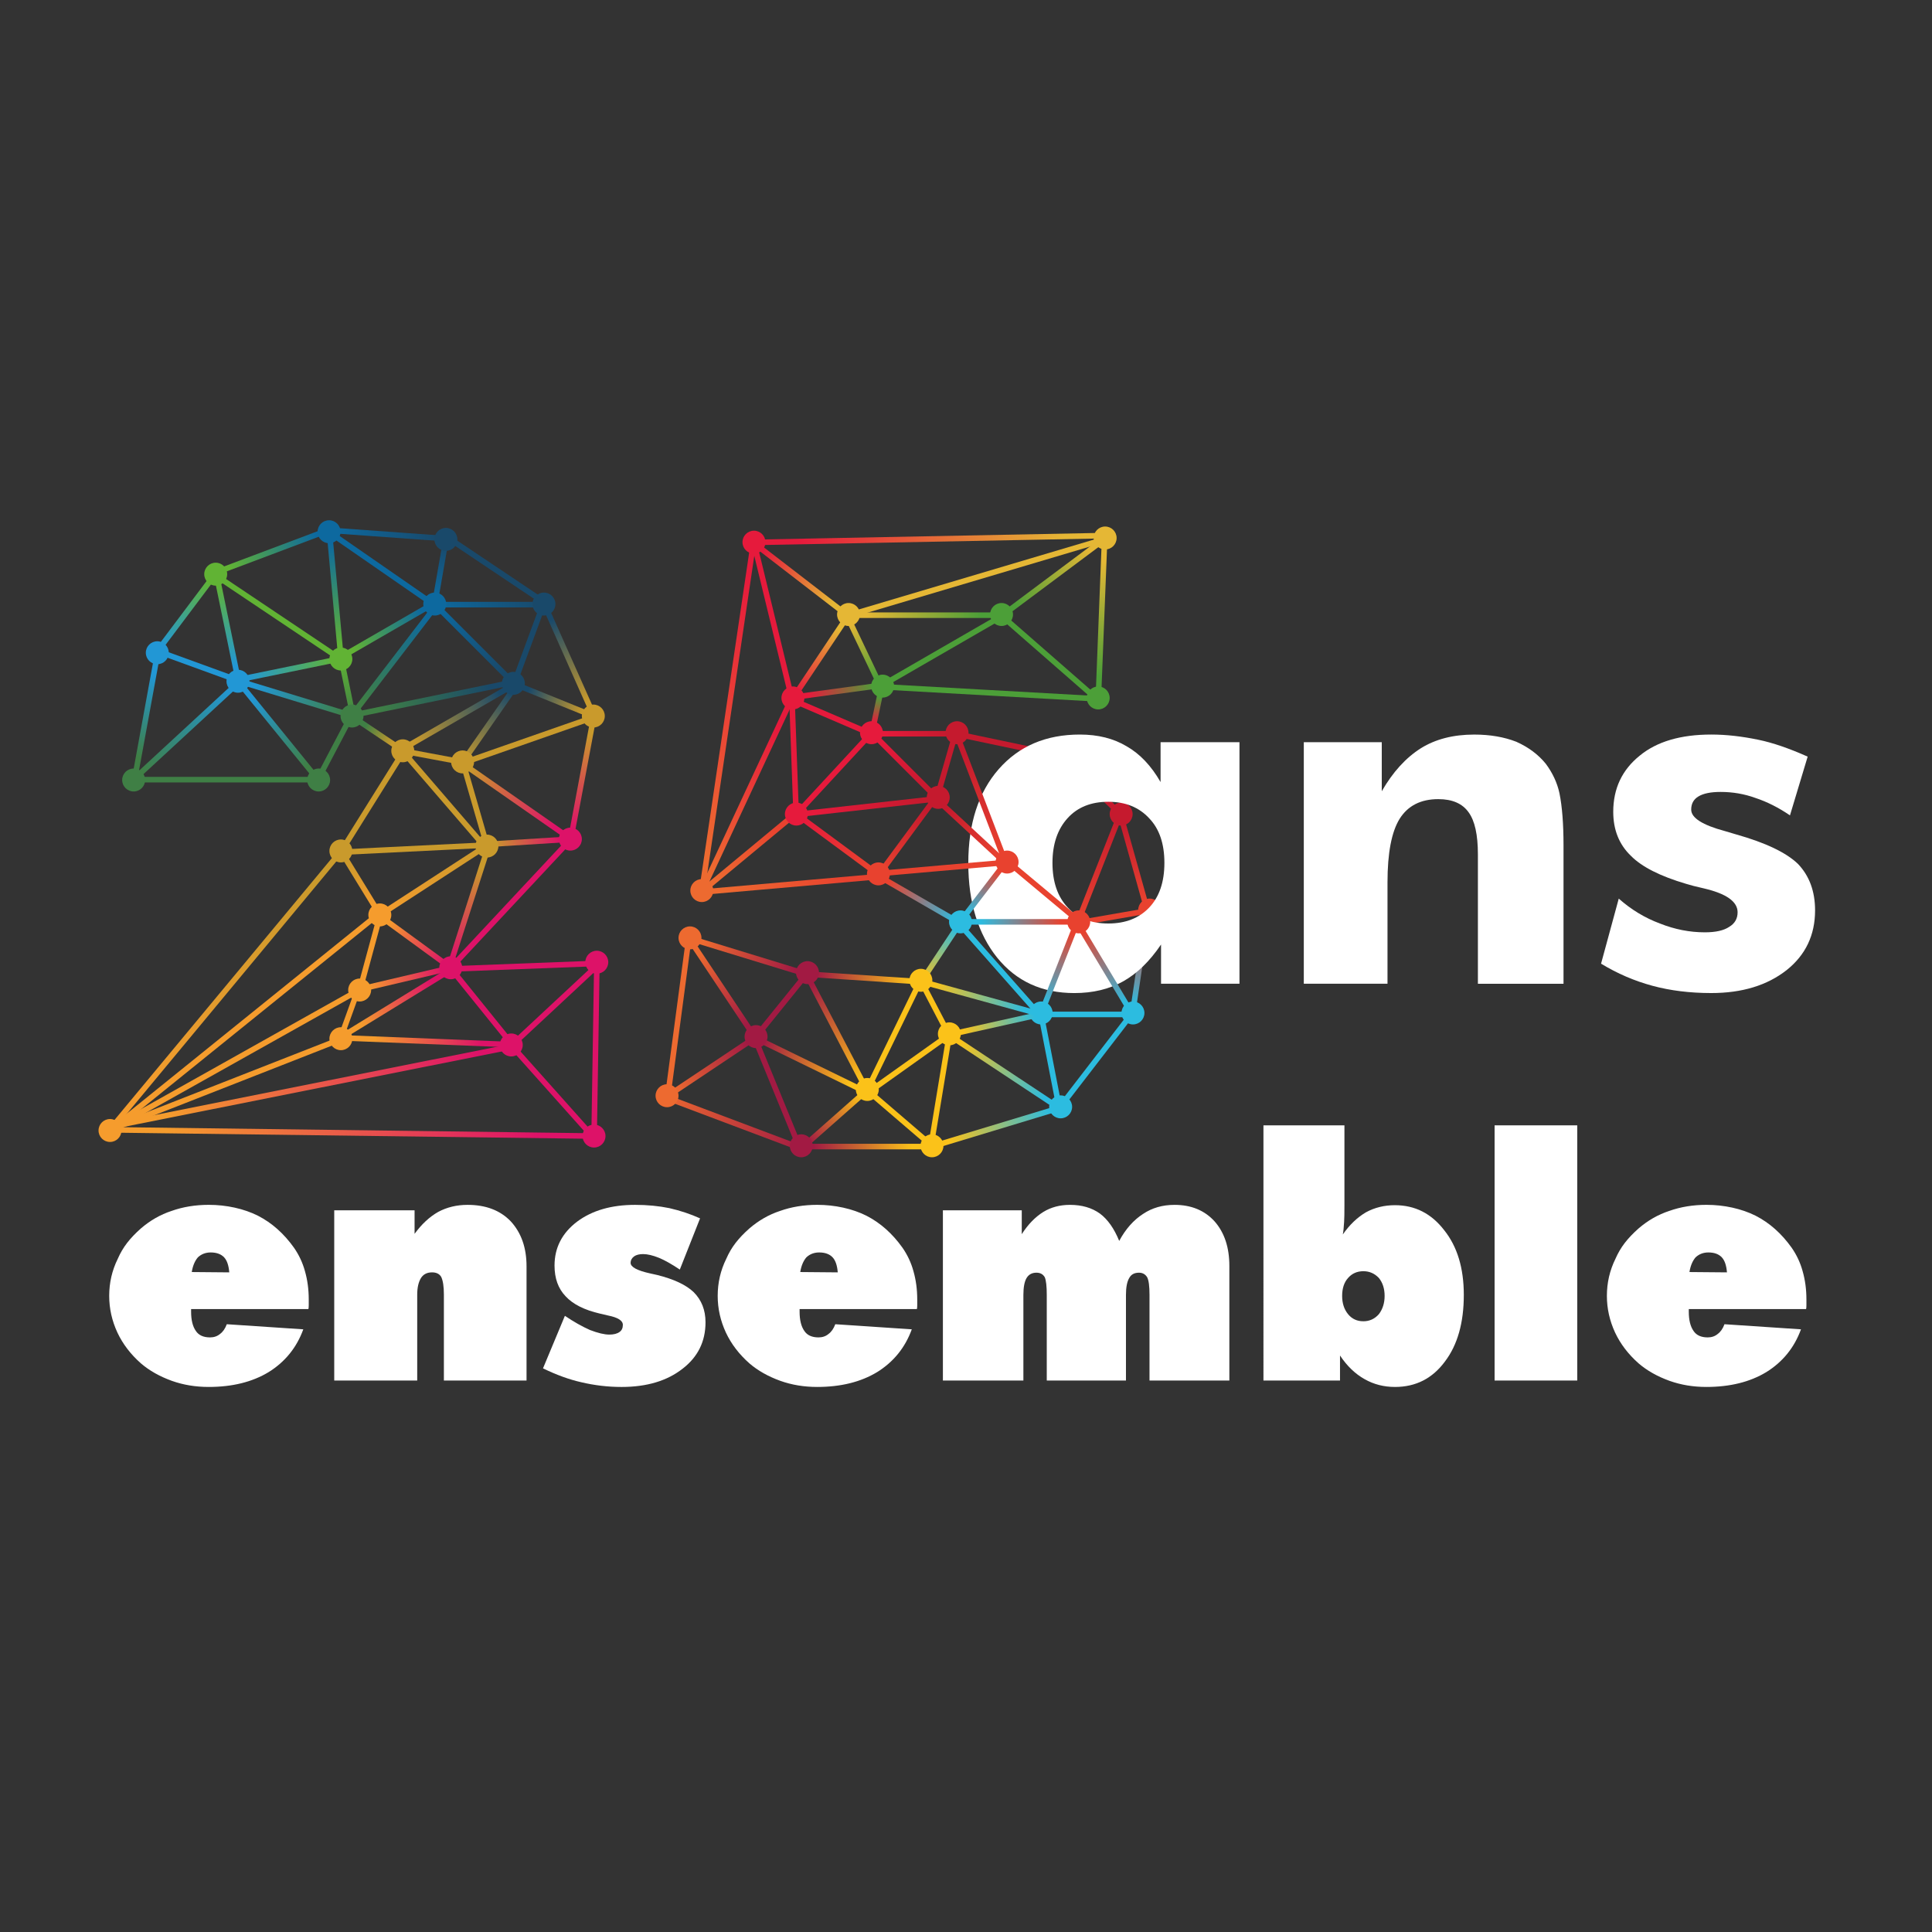 <?xml version="1.0" encoding="utf-8"?>
<!-- Generator: Adobe Illustrator 24.0.0, SVG Export Plug-In . SVG Version: 6.00 Build 0)  -->
<svg version="1.1" xmlns="http://www.w3.org/2000/svg" xmlns:xlink="http://www.w3.org/1999/xlink" x="0px" y="0px"
	 viewBox="0 0 2000 2000" style="enable-background:new 0 0 2000 2000;" xml:space="preserve">
<rect x="0" y="0" width="2000" height="2000" fill="#333333" stroke="none"/>
<style type="text/css">
	.st0{display:none;}
	.st1{display:inline;}
	.st2{fill:url(#SVGID_1_);}
	.st3{fill:url(#SVGID_2_);}
	.st4{fill:url(#SVGID_3_);}
	.st5{fill:url(#SVGID_4_);}
	.st6{fill:url(#SVGID_5_);}
	.st7{fill:#19496A;}
	.st8{fill:url(#SVGID_6_);}
	.st9{fill:url(#SVGID_7_);}
	.st10{fill:#DD1268;}
	.st11{fill:url(#SVGID_8_);}
	.st12{fill:url(#SVGID_9_);}
	.st13{fill:#C99A2C;}
	.st14{fill:url(#SVGID_10_);}
	.st15{fill:#3F7F45;}
	.st16{fill:#2297D5;}
	.st17{fill:url(#SVGID_11_);}
	.st18{fill:url(#SVGID_12_);}
	.st19{fill:url(#SVGID_13_);}
	.st20{fill:url(#SVGID_14_);}
	.st21{fill:#61B334;}
	.st22{fill:url(#SVGID_15_);}
	.st23{fill:url(#SVGID_16_);}
	.st24{fill:url(#SVGID_17_);}
	.st25{fill:url(#SVGID_18_);}
	.st26{fill:#0D699F;}
	.st27{fill:url(#SVGID_19_);}
	.st28{fill:url(#SVGID_20_);}
	.st29{fill:url(#SVGID_21_);}
	.st30{fill:url(#SVGID_22_);}
	.st31{fill:url(#SVGID_23_);}
	.st32{fill:url(#SVGID_24_);}
	.st33{fill:url(#SVGID_25_);}
	.st34{fill:url(#SVGID_26_);}
	.st35{fill:url(#SVGID_27_);}
	.st36{fill:url(#SVGID_28_);}
	.st37{fill:url(#SVGID_29_);}
	.st38{fill:url(#SVGID_30_);}
	.st39{fill:url(#SVGID_31_);}
	.st40{fill:url(#SVGID_32_);}
	.st41{fill:#F59C2D;}
	.st42{fill:url(#SVGID_33_);}
	.st43{fill:url(#SVGID_34_);}
	.st44{fill:url(#SVGID_35_);}
	.st45{fill:url(#SVGID_36_);}
	.st46{fill:url(#SVGID_37_);}
	.st47{fill:#4C9F38;}
	.st48{fill:url(#SVGID_38_);}
	.st49{fill:url(#SVGID_39_);}
	.st50{fill:#C51A2E;}
	.st51{fill:url(#SVGID_40_);}
	.st52{fill:url(#SVGID_41_);}
	.st53{fill:#2CBCE0;}
	.st54{fill:url(#SVGID_42_);}
	.st55{fill:url(#SVGID_43_);}
	.st56{fill:url(#SVGID_44_);}
	.st57{fill:#ED6A30;}
	.st58{fill:url(#SVGID_45_);}
	.st59{fill:url(#SVGID_46_);}
	.st60{fill:url(#SVGID_47_);}
	.st61{fill:url(#SVGID_48_);}
	.st62{fill:url(#SVGID_49_);}
	.st63{fill:url(#SVGID_50_);}
	.st64{fill:url(#SVGID_51_);}
	.st65{fill:#E5B735;}
	.st66{fill:url(#SVGID_52_);}
	.st67{fill:url(#SVGID_53_);}
	.st68{fill:url(#SVGID_54_);}
	.st69{fill:#E61A3C;}
	.st70{fill:url(#SVGID_55_);}
	.st71{fill:url(#SVGID_56_);}
	.st72{fill:url(#SVGID_57_);}
	.st73{fill:url(#SVGID_58_);}
	.st74{fill:url(#SVGID_59_);}
	.st75{fill:url(#SVGID_60_);}
	.st76{fill:url(#SVGID_61_);}
	.st77{fill:url(#SVGID_62_);}
	.st78{fill:#E8422F;}
	.st79{fill:#FBC219;}
	.st80{fill:url(#SVGID_63_);}
	.st81{fill:url(#SVGID_64_);}
	.st82{fill:url(#SVGID_65_);}
	.st83{fill:url(#SVGID_66_);}
	.st84{fill:url(#SVGID_67_);}
	.st85{fill:#A21A43;}
	.st86{fill:url(#SVGID_68_);}
	.st87{fill:url(#SVGID_69_);}
	.st88{fill:#FFFFFF;}
	.st89{fill:url(#SVGID_70_);}
	.st90{fill:url(#SVGID_71_);}
	.st91{fill:url(#SVGID_72_);}
	.st92{fill:url(#SVGID_73_);}
	.st93{fill:url(#SVGID_74_);}
	.st94{fill:url(#SVGID_75_);}
	.st95{fill:url(#SVGID_76_);}
	.st96{fill:url(#SVGID_77_);}
	.st97{fill:url(#SVGID_78_);}
	.st98{fill:#FFFF00;}
</style>
<g id="Слой_1" class="st0">
	<rect class="st1" width="2000" height="2000"/>
</g>
<g id="_x32_5">
	<g id="lines_1_">
		<linearGradient id="SVGID_1_" gradientUnits="userSpaceOnUse" x1="134.229" y1="811.194" x2="251.458" y2="701.876">
			<stop  offset="0.113" style="stop-color:#3F7F45"/>
			<stop  offset="0.893" style="stop-color:#2297D5"/>
		</linearGradient>
		<polygon class="st2" points="135.92,813.01 132.02,808.78 249.76,700.06 253.67,704.29 		"/>
		<linearGradient id="SVGID_2_" gradientUnits="userSpaceOnUse" x1="139.401" y1="808.461" x2="163.018" y2="674.521">
			<stop  offset="0.182" style="stop-color:#3F7F45"/>
			<stop  offset="0.825" style="stop-color:#2297D5"/>
		</linearGradient>
		<polygon class="st3" points="141.83,808.89 136.17,807.86 160.59,674.09 166.25,675.13 		"/>
		<linearGradient id="SVGID_3_" gradientUnits="userSpaceOnUse" x1="160.225" y1="675.964" x2="226.629" y2="590.971">
			<stop  offset="0.086" style="stop-color:#2297D5"/>
			<stop  offset="0.869" style="stop-color:#61B334"/>
		</linearGradient>
		<polygon class="st4" points="163.35,678.27 158.75,674.81 223.5,588.66 228.1,592.12 		"/>
		<linearGradient id="SVGID_4_" gradientUnits="userSpaceOnUse" x1="223.042" y1="590.903" x2="340.906" y2="550.319">
			<stop  offset="0.11" style="stop-color:#61B334"/>
			<stop  offset="0.883" style="stop-color:#0D699F"/>
		</linearGradient>
		<polygon class="st5" points="224.71,595.25 222.68,589.86 339.24,545.98 341.27,551.37 		"/>
		<linearGradient id="SVGID_5_" gradientUnits="userSpaceOnUse" x1="339.873" y1="550.061" x2="464.333" y2="556.583">
			<stop  offset="0.072" style="stop-color:#0D699F"/>
			<stop  offset="0.924" style="stop-color:#19496A"/>
		</linearGradient>
		<polygon class="st6" points="339.79,551.72 340.2,545.98 464.42,554.92 464.01,560.67 		"/>
		
			<rect x="509.6" y="527.44" transform="matrix(0.557 -0.831 0.831 0.557 -262.723 686.958)" class="st7" width="5.76" height="124.54"/>
		<linearGradient id="SVGID_6_" gradientUnits="userSpaceOnUse" x1="563.321" y1="625.308" x2="613.977" y2="739.082">
			<stop  offset="0.141" style="stop-color:#19496A"/>
			<stop  offset="0.893" style="stop-color:#C99A2C"/>
		</linearGradient>
		<polygon class="st8" points="616.61,737.91 611.34,740.25 560.69,626.48 565.95,624.14 		"/>
		<linearGradient id="SVGID_7_" gradientUnits="userSpaceOnUse" x1="590.442" y1="868.602" x2="614.213" y2="746.312">
			<stop  offset="0.089" style="stop-color:#DD1268"/>
			<stop  offset="0.89" style="stop-color:#C99A2C"/>
		</linearGradient>
		<polygon class="st9" points="593.71,869.2 588.05,868.14 610.95,745.72 616.61,746.78 		"/>
		
			<rect x="525.83" y="846.68" transform="matrix(0.731 0.683 -0.683 0.731 780.79 -109.118)" class="st10" width="5.76" height="176.97"/>
		
			<rect x="539.73" y="926.88" transform="matrix(-0.038 -0.999 0.999 -0.038 -435.433 1580.24)" class="st10" width="5.76" height="145.5"/>
		
			<rect x="613.57" y="998.21" transform="matrix(1 0.016 -0.016 1 17.391 -9.679)" class="st10" width="5.76" height="177.79"/>
		<linearGradient id="SVGID_8_" gradientUnits="userSpaceOnUse" x1="113.546" y1="1168.438" x2="613.717" y2="1177.169">
			<stop  offset="0.12" style="stop-color:#F59C2D"/>
			<stop  offset="0.887" style="stop-color:#DD1268"/>
		</linearGradient>
		<polygon class="st11" points="113.5,1172.46 113.58,1166.7 613.76,1173.14 613.69,1178.9 		"/>
		<linearGradient id="SVGID_9_" gradientUnits="userSpaceOnUse" x1="115.666" y1="1165.805" x2="351.944" y2="884.221">
			<stop  offset="0.113" style="stop-color:#F59C2D"/>
			<stop  offset="0.911" style="stop-color:#C99A2C"/>
		</linearGradient>
		<polygon class="st12" points="118.63,1168.25 114.2,1164.57 348.98,881.78 353.41,885.45 		"/>
		
			<rect x="381.04" y="769.07" transform="matrix(0.848 0.53 -0.53 0.848 499.417 -77.055)" class="st13" width="5.76" height="124.54"/>
		<linearGradient id="SVGID_10_" gradientUnits="userSpaceOnUse" x1="362.666" y1="740.368" x2="423.102" y2="781.133">
			<stop  offset="0.261" style="stop-color:#3F7F45"/>
			<stop  offset="0.718" style="stop-color:#C99A2C"/>
		</linearGradient>
		<polygon class="st14" points="424.76,778.65 421.55,783.44 361.01,742.85 364.22,738.06 		"/>
		
			<rect x="343.44" y="736.8" transform="matrix(0.885 0.465 -0.465 0.885 399.809 -72.183)" class="st15" width="5.76" height="76.17"/>
		
			<rect x="229.78" y="713.15" transform="matrix(-1.836970e-16 1 -1 -1.836970e-16 1039.758 574.436)" class="st15" width="5.76" height="187.89"/>
		
			<rect x="204.27" y="644.49" transform="matrix(-0.342 0.94 -0.94 -0.342 926.492 731.325)" class="st16" width="5.76" height="91.23"/>
		<linearGradient id="SVGID_11_" gradientUnits="userSpaceOnUse" x1="243.271" y1="701.262" x2="333.345" y2="812.494">
			<stop  offset="0.189" style="stop-color:#2297D5"/>
			<stop  offset="0.832" style="stop-color:#3F7F45"/>
		</linearGradient>
		<polygon class="st17" points="240.95,703.15 245.42,699.52 335.67,810.6 331.2,814.23 		"/>
		<linearGradient id="SVGID_12_" gradientUnits="userSpaceOnUse" x1="245.824" y1="703.415" x2="224.281" y2="592.584">
			<stop  offset="0.127" style="stop-color:#2297D5"/>
			<stop  offset="0.89" style="stop-color:#61B334"/>
		</linearGradient>
		<polygon class="st18" points="249.23,702.69 243.59,703.85 220.87,593.31 226.52,592.15 		"/>
		<linearGradient id="SVGID_13_" gradientUnits="userSpaceOnUse" x1="352.688" y1="677.583" x2="365.872" y2="745.409">
			<stop  offset="0" style="stop-color:#61B334"/>
			<stop  offset="1" style="stop-color:#3F7F45"/>
		</linearGradient>
		<polygon class="st19" points="369.05,744.73 363.41,745.89 349.51,678.26 355.15,677.1 		"/>
		<linearGradient id="SVGID_14_" gradientUnits="userSpaceOnUse" x1="244.973" y1="704.39" x2="358.546" y2="680.25">
			<stop  offset="0.086" style="stop-color:#2297D5"/>
			<stop  offset="0.907" style="stop-color:#61B334"/>
		</linearGradient>
		<polygon class="st20" points="245.49,706.82 244.33,701.18 358.03,677.82 359.19,683.46 		"/>
		
			<rect x="282.9" y="557.14" transform="matrix(-0.557 0.831 -0.831 -0.557 974.239 754.801)" class="st21" width="5.76" height="160.26"/>
		<linearGradient id="SVGID_15_" gradientUnits="userSpaceOnUse" x1="353.166" y1="686.359" x2="341.174" y2="549.283">
			<stop  offset="0.12" style="stop-color:#61B334"/>
			<stop  offset="0.907" style="stop-color:#0D699F"/>
		</linearGradient>
		<polygon class="st22" points="356.3,686.06 350.56,686.59 338.04,549.58 343.78,549.06 		"/>
		<linearGradient id="SVGID_16_" gradientUnits="userSpaceOnUse" x1="351.889" y1="680.844" x2="449.451" y2="624.516">
			<stop  offset="0.141" style="stop-color:#61B334"/>
			<stop  offset="0.873" style="stop-color:#0D699F"/>
		</linearGradient>
		<polygon class="st23" points="353.33,683.34 350.45,678.35 448.01,622.02 450.89,627.01 		"/>
		<linearGradient id="SVGID_17_" gradientUnits="userSpaceOnUse" x1="450.464" y1="625.895" x2="461.704" y2="554.93">
			<stop  offset="0.117" style="stop-color:#0D699F"/>
			<stop  offset="0.897" style="stop-color:#19496A"/>
		</linearGradient>
		<polygon class="st24" points="452.77,626.26 447.1,625.27 459.4,554.56 465.07,555.55 		"/>
		<linearGradient id="SVGID_18_" gradientUnits="userSpaceOnUse" x1="244.121" y1="704.078" x2="369.803" y2="742.503">
			<stop  offset="0.162" style="stop-color:#2297D5"/>
			<stop  offset="0.904" style="stop-color:#3F7F45"/>
		</linearGradient>
		<polygon class="st25" points="243.27,706.88 244.95,701.37 370.65,739.7 368.97,745.21 		"/>
		
			<rect x="391.19" y="518.02" transform="matrix(-0.569 0.822 -0.822 -0.569 1101.744 598.471)" class="st26" width="5.76" height="139.77"/>
		<linearGradient id="SVGID_19_" gradientUnits="userSpaceOnUse" x1="450.438" y1="625.915" x2="563.453" y2="625.915">
			<stop  offset="0" style="stop-color:#0D699F"/>
			<stop  offset="1" style="stop-color:#19496A"/>
		</linearGradient>
		<polygon class="st27" points="450.44,628.8 450.44,623.04 563.45,623.04 563.45,628.8 		"/>
		<linearGradient id="SVGID_20_" gradientUnits="userSpaceOnUse" x1="369.747" y1="738.512" x2="527.118" y2="707.923">
			<stop  offset="0.134" style="stop-color:#3F7F45"/>
			<stop  offset="0.883" style="stop-color:#19496A"/>
		</linearGradient>
		<polygon class="st28" points="370.52,742.17 369.36,736.53 526.34,704.27 527.5,709.91 		"/>
		<linearGradient id="SVGID_21_" gradientUnits="userSpaceOnUse" x1="445.762" y1="621.202" x2="530.245" y2="705.684">
			<stop  offset="0.096" style="stop-color:#0D699F"/>
			<stop  offset="0.893" style="stop-color:#19496A"/>
		</linearGradient>
		<polygon class="st29" points="532.28,703.65 528.21,707.72 443.73,623.24 447.8,619.17 		"/>
		
			<rect x="443.54" y="750.77" transform="matrix(-0.184 0.983 -0.983 -0.184 1298.112 488.123)" class="st13" width="5.76" height="64.36"/>
		<linearGradient id="SVGID_22_" gradientUnits="userSpaceOnUse" x1="407.414" y1="780.747" x2="535.784" y2="706.632">
			<stop  offset="0.158" style="stop-color:#C99A2C"/>
			<stop  offset="0.856" style="stop-color:#19496A"/>
		</linearGradient>
		<polygon class="st30" points="408.85,783.24 405.97,778.25 534.34,704.14 537.22,709.13 		"/>
		<linearGradient id="SVGID_23_" gradientUnits="userSpaceOnUse" x1="364.791" y1="740.913" x2="454.234" y2="622.217">
			<stop  offset="0.113" style="stop-color:#3F7F45"/>
			<stop  offset="0.873" style="stop-color:#0D699F"/>
		</linearGradient>
		<polygon class="st31" points="366.59,742.27 362.02,738.76 452.44,620.86 457.01,624.37 		"/>
		
			<rect x="545.55" y="618.12" transform="matrix(0.938 0.346 -0.346 0.938 263.597 -148.76)" class="st7" width="5.76" height="91.51"/>
		<linearGradient id="SVGID_24_" gradientUnits="userSpaceOnUse" x1="529.422" y1="706.005" x2="613.308" y2="741.612">
			<stop  offset="0.21" style="stop-color:#19496A"/>
			<stop  offset="0.88" style="stop-color:#C99A2C"/>
		</linearGradient>
		<polygon class="st32" points="528.09,709.39 530.25,704.05 614.64,738.23 612.48,743.57 		"/>
		<linearGradient id="SVGID_25_" gradientUnits="userSpaceOnUse" x1="588.51" y1="865.529" x2="472.415" y2="787.222">
			<stop  offset="0.12" style="stop-color:#DD1268"/>
			<stop  offset="0.893" style="stop-color:#C99A2C"/>
		</linearGradient>
		<polygon class="st33" points="589.53,864.02 586.24,868.74 471.39,788.73 474.69,784.01 		"/>
		
			<rect x="545.32" y="685.12" transform="matrix(0.33 0.944 -0.944 0.33 1090.09 -4.475)" class="st13" width="5.76" height="160.26"/>
		<linearGradient id="SVGID_26_" gradientUnits="userSpaceOnUse" x1="473.429" y1="798.299" x2="535.853" y2="705.752">
			<stop  offset="0.096" style="stop-color:#C99A2C"/>
			<stop  offset="0.883" style="stop-color:#19496A"/>
		</linearGradient>
		<polygon class="st34" points="475.12,799.44 470.39,796.15 534.16,704.61 538.89,707.9 		"/>
		<linearGradient id="SVGID_27_" gradientUnits="userSpaceOnUse" x1="595.542" y1="868.027" x2="499.273" y2="874.759">
			<stop  offset="0.172" style="stop-color:#DD1268"/>
			<stop  offset="0.893" style="stop-color:#C99A2C"/>
		</linearGradient>
		<polygon class="st35" points="499.45,877.26 499.09,871.51 595.37,865.52 595.72,871.27 		"/>
		<linearGradient id="SVGID_28_" gradientUnits="userSpaceOnUse" x1="392.877" y1="945.596" x2="352.217" y2="880.526">
			<stop  offset="0.113" style="stop-color:#F59C2D"/>
			<stop  offset="0.887" style="stop-color:#C99A2C"/>
		</linearGradient>
		<polygon class="st36" points="350.04,881.88 354.95,878.87 395.05,944.24 390.14,947.25 		"/>
		<linearGradient id="SVGID_29_" gradientUnits="userSpaceOnUse" x1="392.684" y1="947.574" x2="505.04" y2="874.609">
			<stop  offset="0" style="stop-color:#F59C2D"/>
			<stop  offset="1" style="stop-color:#C99A2C"/>
		</linearGradient>
		<polygon class="st37" points="394.26,950 391.13,945.17 503.46,872.18 506.6,877.01 		"/>
		
			<rect x="488.93" y="786.14" transform="matrix(-0.961 0.278 -0.278 -0.961 1195.967 1496.553)" class="st13" width="5.76" height="93.96"/>
		
			<rect x="457.42" y="761.3" transform="matrix(-0.758 0.653 -0.653 -0.758 1349.185 1154.409)" class="st13" width="5.76" height="132.71"/>
		
			<rect x="429.04" y="797.91" transform="matrix(0.049 0.999 -0.999 0.049 1287.855 403.816)" class="st13" width="5.76" height="160.26"/>
		<linearGradient id="SVGID_30_" gradientUnits="userSpaceOnUse" x1="463.209" y1="1006.971" x2="504.418" y2="880.141">
			<stop  offset="0.12" style="stop-color:#DD1268"/>
			<stop  offset="0.856" style="stop-color:#C99A2C"/>
		</linearGradient>
		<polygon class="st38" points="466.13,1007.9 460.65,1006.14 501.5,879.21 506.98,880.97 		"/>
		
			<rect x="572.42" y="972.51" transform="matrix(0.682 0.732 -0.732 0.682 943.502 -90.105)" class="st10" width="5.76" height="133.34"/>
		
			<rect x="495.97" y="989.72" transform="matrix(0.778 -0.628 0.628 0.778 -543.847 544.699)" class="st10" width="5.76" height="104.38"/>
		<linearGradient id="SVGID_31_" gradientUnits="userSpaceOnUse" x1="393.011" y1="947.184" x2="467.883" y2="1003.604">
			<stop  offset="0.127" style="stop-color:#F59C2D"/>
			<stop  offset="0.904" style="stop-color:#DD1268"/>
		</linearGradient>
		<polygon class="st39" points="469.97,1000.69 466.57,1005.34 390.93,950.09 394.32,945.44 		"/>
		
			<rect x="568.12" y="1063.76" transform="matrix(0.746 -0.666 0.666 0.746 -606.427 667.389)" class="st10" width="5.76" height="128.58"/>
		<linearGradient id="SVGID_32_" gradientUnits="userSpaceOnUse" x1="114.19" y1="1165.299" x2="538.571" y2="1082.808">
			<stop  offset="0.138" style="stop-color:#F59C2D"/>
			<stop  offset="0.9" style="stop-color:#DD1268"/>
		</linearGradient>
		<polygon class="st40" points="114.97,1169.17 113.84,1163.52 537.79,1078.94 538.92,1084.58 		"/>
		
			<rect x="231.94" y="992.1" transform="matrix(0.365 0.931 -0.931 0.365 1193.611 493.869)" class="st41" width="5.76" height="259.39"/>
		
			<rect x="252.12" y="875.65" transform="matrix(0.628 0.778 -0.778 0.628 917.101 194.524)" class="st41" width="5.76" height="362.58"/>
		
			<rect x="241.83" y="943.2" transform="matrix(0.489 0.872 -0.872 0.489 1081.136 346.548)" class="st41" width="5.76" height="306.12"/>
		
			<rect x="379.94" y="945.27" transform="matrix(0.965 0.262 -0.262 0.965 271.966 -65.798)" class="st41" width="5.76" height="84.2"/>
		<linearGradient id="SVGID_33_" gradientUnits="userSpaceOnUse" x1="364.054" y1="1025.865" x2="474.431" y2="1000.383">
			<stop  offset="0.144" style="stop-color:#F59C2D"/>
			<stop  offset="0.863" style="stop-color:#DD1268"/>
		</linearGradient>
		<polygon class="st42" points="364.78,1028.89 363.46,1023.29 473.71,997.35 475.03,1002.96 		"/>
		<linearGradient id="SVGID_34_" gradientUnits="userSpaceOnUse" x1="363.221" y1="1075.158" x2="524.671" y2="1080.795">
			<stop  offset="0.155" style="stop-color:#F59C2D"/>
			<stop  offset="0.839" style="stop-color:#DD1268"/>
		</linearGradient>
		<polygon class="st43" points="363.13,1077.65 363.36,1071.89 524.76,1078.31 524.53,1084.06 		"/>
		
			<linearGradient id="SVGID_35_" gradientUnits="userSpaceOnUse" x1="343.434" y1="1078.821" x2="458.306" y2="1009.799" gradientTransform="matrix(0.918 0.051 0.051 0.969 -9.855 6.046)">
			<stop  offset="0.134" style="stop-color:#F59C2D"/>
			<stop  offset="0.852" style="stop-color:#DD1268"/>
		</linearGradient>
		<polygon class="st44" points="361.61,1071.77 358.6,1066.86 459.87,1004.74 462.88,1009.65 		"/>
		<linearGradient id="SVGID_36_" gradientUnits="userSpaceOnUse" x1="775.845" y1="561.223" x2="1143.666" y2="554.803">
			<stop  offset="0.144" style="stop-color:#E61A3C"/>
			<stop  offset="0.887" style="stop-color:#E5B735"/>
		</linearGradient>
		<polygon class="st45" points="775.91,564.46 775.8,558.7 1143.6,551.57 1143.71,557.33 		"/>
		<linearGradient id="SVGID_37_" gradientUnits="userSpaceOnUse" x1="1137.385" y1="722.173" x2="1142.979" y2="561.983">
			<stop  offset="0.138" style="stop-color:#4C9F38"/>
			<stop  offset="0.88" style="stop-color:#E5B735"/>
		</linearGradient>
		<polygon class="st46" points="1139.91,722.26 1134.15,722.04 1140.45,561.89 1146.21,562.12 		"/>
		
			<rect x="1020.66" y="604.45" transform="matrix(0.056 -0.998 0.998 0.056 250.674 1698.472)" class="st47" width="5.76" height="224.45"/>
		<linearGradient id="SVGID_38_" gradientUnits="userSpaceOnUse" x1="901.918" y1="762.039" x2="912.496" y2="712.272">
			<stop  offset="0.278" style="stop-color:#E61A3C"/>
			<stop  offset="0.818" style="stop-color:#4C9F38"/>
		</linearGradient>
		<polygon class="st48" points="904.79,762.64 899.15,761.45 909.62,711.67 915.26,712.86 		"/>
		<linearGradient id="SVGID_39_" gradientUnits="userSpaceOnUse" x1="898.189" y1="759.561" x2="991.791" y2="759.561">
			<stop  offset="0.144" style="stop-color:#E61A3C"/>
			<stop  offset="0.887" style="stop-color:#C51A2E"/>
		</linearGradient>
		<polygon class="st49" points="991.79,756.68 991.79,762.44 898.19,762.44 898.19,756.68 		"/>
		
			<rect x="1042.55" y="711.89" transform="matrix(0.206 -0.979 0.979 0.206 74.909 1636.004)" class="st50" width="5.76" height="119.91"/>
		
			<rect x="1127.49" y="771.25" transform="matrix(0.699 -0.715 0.715 0.699 -241.556 1053.368)" class="st50" width="5.76" height="84.7"/>
		<linearGradient id="SVGID_40_" gradientUnits="userSpaceOnUse" x1="1189.18" y1="946.417" x2="1158.465" y2="839.302">
			<stop  offset="0.124" style="stop-color:#E8422F"/>
			<stop  offset="0.89" style="stop-color:#C51A2E"/>
		</linearGradient>
		<polygon class="st51" points="1191.65,945.71 1186.11,947.27 1155.99,840.01 1161.54,838.45 		"/>
		<linearGradient id="SVGID_41_" gradientUnits="userSpaceOnUse" x1="1172.22" y1="1053.254" x2="1187.447" y2="944.905">
			<stop  offset="0.117" style="stop-color:#2CBCE0"/>
			<stop  offset="0.842" style="stop-color:#E8422F"/>
		</linearGradient>
		<polygon class="st52" points="1174.67,1053.6 1168.98,1052.76 1184.99,944.56 1190.69,945.4 		"/>
		
			<rect x="1132.33" y="1031.4" transform="matrix(0.792 0.61 -0.61 0.792 905.526 -464.795)" class="st53" width="5.76" height="131.51"/>
		<linearGradient id="SVGID_42_" gradientUnits="userSpaceOnUse" x1="963.631" y1="1187.453" x2="1103.546" y2="1144.677">
			<stop  offset="0.134" style="stop-color:#FBC219"/>
			<stop  offset="0.88" style="stop-color:#2CBCE0"/>
		</linearGradient>
		<polygon class="st54" points="1102.76,1142.11 1104.43,1147.62 964.42,1190.02 962.75,1184.51 		"/>
		<linearGradient id="SVGID_43_" gradientUnits="userSpaceOnUse" x1="827.454" y1="1186.923" x2="960.115" y2="1186.923">
			<stop  offset="0.113" style="stop-color:#A21A43"/>
			<stop  offset="0.88" style="stop-color:#FBC219"/>
		</linearGradient>
		<polygon class="st55" points="960.12,1184.04 960.12,1189.8 827.45,1189.8 827.45,1184.04 		"/>
		<linearGradient id="SVGID_44_" gradientUnits="userSpaceOnUse" x1="682.546" y1="1134.403" x2="833.196" y2="1189.236">
			<stop  offset="0" style="stop-color:#ED6A30"/>
			<stop  offset="1" style="stop-color:#A21A43"/>
		</linearGradient>
		<polygon class="st56" points="833.87,1187.37 831.84,1192.76 681.87,1136.27 683.9,1130.88 		"/>
		
			<rect x="699.03" y="973.98" transform="matrix(0.991 0.132 -0.132 0.991 145.615 -83.589)" class="st57" width="5.76" height="160.26"/>
		<linearGradient id="SVGID_45_" gradientUnits="userSpaceOnUse" x1="710.995" y1="970.434" x2="838.797" y2="1009.507">
			<stop  offset="0.131" style="stop-color:#ED6A30"/>
			<stop  offset="0.873" style="stop-color:#A21A43"/>
		</linearGradient>
		<polygon class="st58" points="839.63,1006.79 837.94,1012.29 710.16,973.16 711.85,967.65 		"/>
		<linearGradient id="SVGID_46_" gradientUnits="userSpaceOnUse" x1="832.06" y1="1007.997" x2="956.439" y2="1016.694">
			<stop  offset="0.103" style="stop-color:#A21A43"/>
			<stop  offset="0.887" style="stop-color:#FBC219"/>
		</linearGradient>
		<polygon class="st59" points="956.64,1013.65 956.25,1019.4 831.86,1011.04 832.25,1005.29 		"/>
		<linearGradient id="SVGID_47_" gradientUnits="userSpaceOnUse" x1="948.352" y1="1023.583" x2="996.24" y2="952.586">
			<stop  offset="0.103" style="stop-color:#FBC219"/>
			<stop  offset="0.89" style="stop-color:#2CBCE0"/>
		</linearGradient>
		<polygon class="st60" points="951.07,1025.36 946.27,1022.18 993.52,950.81 998.32,953.99 		"/>
		<linearGradient id="SVGID_48_" gradientUnits="userSpaceOnUse" x1="721.593" y1="923.904" x2="900.376" y2="908.262">
			<stop  offset="0.144" style="stop-color:#ED6A30"/>
			<stop  offset="0.856" style="stop-color:#E8422F"/>
		</linearGradient>
		<polygon class="st61" points="900.12,905.37 900.63,911.11 721.85,926.79 721.34,921.06 		"/>
		<linearGradient id="SVGID_49_" gradientUnits="userSpaceOnUse" x1="727.142" y1="928.002" x2="779.868" y2="552.838">
			<stop  offset="0.117" style="stop-color:#ED6A30"/>
			<stop  offset="0.887" style="stop-color:#E61A3C"/>
		</linearGradient>
		<polygon class="st62" points="728.61,928.21 722.92,927.37 778.4,552.63 784.09,553.47 		"/>
		<linearGradient id="SVGID_50_" gradientUnits="userSpaceOnUse" x1="1034.85" y1="638.017" x2="1142.671" y2="559.68">
			<stop  offset="0.144" style="stop-color:#4C9F38"/>
			<stop  offset="0.866" style="stop-color:#E5B735"/>
		</linearGradient>
		<polygon class="st63" points="1037.12,641.01 1033.67,636.4 1140.4,556.69 1143.85,561.3 		"/>
		
			<rect x="1082.48" y="609.64" transform="matrix(0.658 -0.753 0.753 0.658 -140.715 1049.771)" class="st47" width="5.76" height="140.33"/>
		
			<rect x="971.7" y="593.81" transform="matrix(0.5 0.866 -0.866 0.5 1070.94 -507.044)" class="st47" width="5.76" height="160.26"/>
		<linearGradient id="SVGID_51_" gradientUnits="userSpaceOnUse" x1="877.104" y1="636.853" x2="1037.368" y2="636.853">
			<stop  offset="0.124" style="stop-color:#E5B735"/>
			<stop  offset="0.863" style="stop-color:#4C9F38"/>
		</linearGradient>
		<polygon class="st64" points="877.1,639.73 877.1,633.97 1037.37,633.97 1037.37,639.73 		"/>
		
			<rect x="1007" y="452.53" transform="matrix(0.285 0.959 -0.959 0.285 1294.941 -540.743)" class="st65" width="5.76" height="289.97"/>
		<linearGradient id="SVGID_52_" gradientUnits="userSpaceOnUse" x1="779.839" y1="562.685" x2="875.981" y2="635.133">
			<stop  offset="0.106" style="stop-color:#E61A3C"/>
			<stop  offset="0.852" style="stop-color:#E5B735"/>
		</linearGradient>
		<polygon class="st66" points="877.31,633.36 873.8,637.92 778.51,564.45 782.02,559.89 		"/>
		<linearGradient id="SVGID_53_" gradientUnits="userSpaceOnUse" x1="875.232" y1="633.308" x2="912.433" y2="713.085">
			<stop  offset="0.155" style="stop-color:#E5B735"/>
			<stop  offset="0.859" style="stop-color:#4C9F38"/>
		</linearGradient>
		<polygon class="st67" points="915.35,711.67 910.15,714.15 872.32,634.72 877.52,632.24 		"/>
		<linearGradient id="SVGID_54_" gradientUnits="userSpaceOnUse" x1="818.672" y1="727.244" x2="878.086" y2="635.754">
			<stop  offset="0.113" style="stop-color:#E61A3C"/>
			<stop  offset="0.832" style="stop-color:#E5B735"/>
		</linearGradient>
		<polygon class="st68" points="820.51,728.43 815.72,725.24 876.25,634.56 881.04,637.76 		"/>
		
			<rect x="798.02" y="566.59" transform="matrix(0.972 -0.236 0.236 0.972 -129.966 207.201)" class="st69" width="5.76" height="160.26"/>
		
			<rect x="859.86" y="693.47" transform="matrix(-0.395 0.919 -0.919 -0.395 1885.667 243.236)" class="st69" width="5.76" height="98.14"/>
		<linearGradient id="SVGID_55_" gradientUnits="userSpaceOnUse" x1="900.144" y1="757.595" x2="972.979" y2="827.93">
			<stop  offset="0.151" style="stop-color:#E61A3C"/>
			<stop  offset="0.856" style="stop-color:#C51A2E"/>
		</linearGradient>
		<polygon class="st70" points="974.37,826.49 970.29,830.57 898.76,759.03 902.83,754.96 		"/>
		<linearGradient id="SVGID_56_" gradientUnits="userSpaceOnUse" x1="724.55" y1="926.855" x2="820.343" y2="721.425">
			<stop  offset="0.131" style="stop-color:#ED6A30"/>
			<stop  offset="0.832" style="stop-color:#E61A3C"/>
		</linearGradient>
		<polygon class="st71" points="727.17,928.08 721.95,925.64 817.72,720.2 822.94,722.64 		"/>
		
			<rect x="819.52" y="723.75" transform="matrix(0.999 -0.036 0.036 0.999 -27.77 30.212)" class="st69" width="5.76" height="120.06"/>
		<linearGradient id="SVGID_57_" gradientUnits="userSpaceOnUse" x1="732.657" y1="926.525" x2="818.249" y2="837.891">
			<stop  offset="0.127" style="stop-color:#ED6A30"/>
			<stop  offset="0.821" style="stop-color:#E8422F"/>
		</linearGradient>
		<polygon class="st72" points="729.82,923.79 726.15,919.35 821.08,840.63 824.76,845.06 		"/>
		
			<rect x="859.92" y="744.17" transform="matrix(0.734 0.679 -0.679 0.734 773.632 -372.642)" class="st69" width="5.76" height="115.36"/>
		<linearGradient id="SVGID_58_" gradientUnits="userSpaceOnUse" x1="818.192" y1="843.295" x2="977.612" y2="826.539">
			<stop  offset="0.144" style="stop-color:#E61A3C"/>
			<stop  offset="0.842" style="stop-color:#C51A2E"/>
		</linearGradient>
		<polygon class="st73" points="818.58,846.67 817.95,840.95 977.22,823.17 977.86,828.89 		"/>
		
			<rect x="975.82" y="756.49" transform="matrix(0.961 0.276 -0.276 0.961 257.851 -239.491)" class="st50" width="5.76" height="77.36"/>
		<linearGradient id="SVGID_59_" gradientUnits="userSpaceOnUse" x1="823.482" y1="841.396" x2="909.041" y2="905.87">
			<stop  offset="0.086" style="stop-color:#E61A3C"/>
			<stop  offset="0.89" style="stop-color:#E8422F"/>
		</linearGradient>
		<polygon class="st74" points="911.06,903.1 907.64,907.73 821.47,844.17 824.89,839.53 		"/>
		<linearGradient id="SVGID_60_" gradientUnits="userSpaceOnUse" x1="906.41" y1="910.628" x2="968.455" y2="825.229">
			<stop  offset="0.11" style="stop-color:#E8422F"/>
			<stop  offset="0.832" style="stop-color:#C51A2E"/>
		</linearGradient>
		<polygon class="st75" points="908.43,912.09 903.79,908.68 966.44,823.76 971.07,827.18 		"/>
		<linearGradient id="SVGID_61_" gradientUnits="userSpaceOnUse" x1="1041.444" y1="893.144" x2="1101.174" y2="780.808">
			<stop  offset="0.144" style="stop-color:#E8422F"/>
			<stop  offset="0.89" style="stop-color:#C51A2E"/>
		</linearGradient>
		<polygon class="st76" points="1044.2,894.59 1039.11,891.9 1098.41,779.36 1103.51,782.05 		"/>
		<linearGradient id="SVGID_62_" gradientUnits="userSpaceOnUse" x1="1115.407" y1="956.753" x2="1159.143" y2="842.818">
			<stop  offset="0" style="stop-color:#E8422F"/>
			<stop  offset="1" style="stop-color:#C51A2E"/>
		</linearGradient>
		<polygon class="st77" points="1117.61,957.6 1112.25,955.49 1156.94,841.97 1162.3,844.08 		"/>
		
			<rect x="1149.91" y="906.67" transform="matrix(0.171 0.985 -0.985 0.171 1891.003 -348.854)" class="st78" width="5.76" height="85.12"/>
		
			<rect x="1122.28" y="998.84" transform="matrix(-1.836970e-16 1 -1 -1.836970e-16 2175.307 -75.022)" class="st53" width="5.76" height="102.61"/>
		
			<rect x="922.31" y="1004.78" transform="matrix(0.899 0.438 -0.438 0.899 563.063 -297.102)" class="st79" width="5.76" height="133.03"/>
		
			<rect x="939.72" y="1044.05" transform="matrix(0.58 0.815 -0.815 0.58 1291.749 -306.119)" class="st79" width="5.76" height="109.96"/>
		<linearGradient id="SVGID_63_" gradientUnits="userSpaceOnUse" x1="978.715" y1="1069.802" x2="1099.571" y2="1148.287">
			<stop  offset="0.124" style="stop-color:#FBC219"/>
			<stop  offset="0.849" style="stop-color:#2CBCE0"/>
		</linearGradient>
		<polygon class="st80" points="1100.8,1146.4 1097.62,1151.21 977.49,1071.69 980.67,1066.88 		"/>
		
			<rect x="1084.05" y="1046.54" transform="matrix(0.982 -0.191 0.191 0.982 -189.955 227.809)" class="st53" width="5.76" height="105.75"/>
		
			<rect x="970.48" y="1067.55" transform="matrix(0.987 0.163 -0.163 0.987 196.422 -143.318)" class="st79" width="5.76" height="120.42"/>
		
			<rect x="926.3" y="1108.22" transform="matrix(0.651 -0.759 0.759 0.651 -552.883 1108.45)" class="st79" width="5.76" height="94.71"/>
		<linearGradient id="SVGID_64_" gradientUnits="userSpaceOnUse" x1="832.13" y1="1004.682" x2="900.624" y2="1133.501">
			<stop  offset="0.113" style="stop-color:#A21A43"/>
			<stop  offset="0.873" style="stop-color:#FBC219"/>
		</linearGradient>
		<polygon class="st81" points="902.67,1132.41 897.56,1135.08 830.09,1005.77 835.19,1003.1 		"/>
		<linearGradient id="SVGID_65_" gradientUnits="userSpaceOnUse" x1="777.705" y1="1073.679" x2="894.866" y2="1128.312">
			<stop  offset="0.1" style="stop-color:#A21A43"/>
			<stop  offset="0.887" style="stop-color:#FBC219"/>
		</linearGradient>
		<polygon class="st82" points="895.61,1126.72 893.09,1131.89 776.96,1075.28 779.48,1070.1 		"/>
		<linearGradient id="SVGID_66_" gradientUnits="userSpaceOnUse" x1="827.541" y1="1189.982" x2="900.8" y2="1126.299">
			<stop  offset="0.127" style="stop-color:#A21A43"/>
			<stop  offset="0.883" style="stop-color:#FBC219"/>
		</linearGradient>
		<polygon class="st83" points="829.72,1192.42 825.9,1188.1 898.62,1123.86 902.44,1128.18 		"/>
		<linearGradient id="SVGID_67_" gradientUnits="userSpaceOnUse" x1="714.693" y1="974.214" x2="782.183" y2="1074.272">
			<stop  offset="0.134" style="stop-color:#ED6A30"/>
			<stop  offset="0.863" style="stop-color:#A21A43"/>
		</linearGradient>
		<polygon class="st84" points="784.32,1072.83 779.53,1076.03 712.56,975.65 717.35,972.46 		"/>
		
			<rect x="805.43" y="995.99" transform="matrix(0.778 0.629 -0.629 0.778 834.006 -276.706)" class="st85" width="5.76" height="90.15"/>
		
			<rect x="800.85" y="1065.05" transform="matrix(0.925 -0.379 0.379 0.925 -367.997 388.725)" class="st85" width="5.76" height="128.75"/>
		<linearGradient id="SVGID_68_" gradientUnits="userSpaceOnUse" x1="687.772" y1="1135.901" x2="785.16" y2="1072.657">
			<stop  offset="0.1" style="stop-color:#ED6A30"/>
			<stop  offset="0.883" style="stop-color:#A21A43"/>
		</linearGradient>
		<polygon class="st86" points="689.79,1138.88 686.59,1134.09 783.14,1069.68 786.34,1074.47 		"/>
		
			<rect x="357.82" y="1021.07" transform="matrix(0.941 0.34 -0.34 0.941 378.781 -59.989)" class="st41" width="5.76" height="61.2"/>
		<linearGradient id="SVGID_69_" gradientUnits="userSpaceOnUse" x1="822.461" y1="721.82" x2="916.695" y2="708.576">
			<stop  offset="0.151" style="stop-color:#E61A3C"/>
			<stop  offset="0.887" style="stop-color:#4C9F38"/>
		</linearGradient>
		<polygon class="st87" points="822.83,724.47 822.06,718.76 916.32,705.93 917.1,711.64 		"/>
	</g>
	<g id="points_1_">
		<circle class="st15" cx="138.35" cy="807.46" r="11.88"/>
		<circle class="st15" cx="329.85" cy="807.46" r="11.88"/>
		<circle class="st15" cx="364.4" cy="741.23" r="11.88"/>
		<circle class="st13" cx="416.95" cy="777.22" r="11.88"/>
		<circle class="st13" cx="352.88" cy="880.89" r="11.88"/>
		<circle class="st41" cx="113.88" cy="1170.28" r="11.88"/>
		<circle class="st10" cx="614.93" cy="1176.04" r="11.88"/>
		<circle class="st10" cx="617.8" cy="996.07" r="11.88"/>
		<circle class="st10" cx="466.63" cy="1001.83" r="11.88"/>
		<circle class="st10" cx="590.45" cy="868.65" r="11.88"/>
		<circle class="st13" cx="614.21" cy="741.23" r="11.88"/>
		<circle class="st7" cx="563.09" cy="625.32" r="11.88"/>
		<circle class="st7" cx="461.59" cy="558.37" r="11.88"/>
		<circle class="st26" cx="340.65" cy="550.45" r="11.88"/>
		<circle class="st21" cx="223.3" cy="594.37" r="11.88"/>
		<circle class="st16" cx="162.83" cy="675.72" r="11.88"/>
		<circle class="st16" cx="246.34" cy="705.23" r="11.88"/>
		<circle class="st26" cx="450.07" cy="625.32" r="11.88"/>
		<circle class="st21" cx="352.88" cy="682.2" r="11.88"/>
		<circle class="st7" cx="531.42" cy="707.39" r="11.88"/>
		<circle class="st13" cx="478.87" cy="788.74" r="11.88"/>
		<circle class="st13" cx="504.06" cy="875.85" r="11.88"/>
		<circle class="st41" cx="393.2" cy="947.12" r="11.88"/>
		<circle class="st41" cx="372.32" cy="1024.87" r="11.88"/>
		<circle class="st10" cx="529.26" cy="1081.74" r="11.88"/>
		<circle class="st41" cx="352.88" cy="1075.26" r="11.88"/>
		<circle class="st57" cx="726.51" cy="921.92" r="11.88"/>
		<circle class="st78" cx="909.36" cy="904.64" r="11.88"/>
		<circle class="st85" cx="835.93" cy="1006.87" r="11.88"/>
		<circle class="st57" cx="714.27" cy="970.87" r="11.88"/>
		<circle class="st57" cx="690.51" cy="1134.29" r="11.88"/>
		<circle class="st85" cx="829.45" cy="1186.12" r="11.88"/>
		<circle class="st79" cx="964.79" cy="1186.12" r="11.88"/>
		<circle class="st53" cx="1097.98" cy="1145.81" r="11.88"/>
		<circle class="st53" cx="1172.84" cy="1048.62" r="11.88"/>
		<circle class="st78" cx="1190.12" cy="942.08" r="11.88"/>
		<circle class="st50" cx="1160.61" cy="842.73" r="11.88"/>
		<circle class="st50" cx="1100.85" cy="782.26" r="11.88"/>
		<circle class="st50" cx="990.71" cy="758.5" r="11.88"/>
		<circle class="st69" cx="902.16" cy="758.5" r="11.88"/>
		<circle class="st47" cx="913.68" cy="710.27" r="11.88"/>
		<circle class="st47" cx="1136.85" cy="722.51" r="11.88"/>
		<circle class="st65" cx="1144.05" cy="556.93" r="11.88"/>
		<circle class="st69" cx="780.5" cy="561.25" r="11.88"/>
		<circle class="st85" cx="782.66" cy="1073.1" r="11.88"/>
		<circle class="st79" cx="897.84" cy="1127.81" r="11.88"/>
		<circle class="st79" cx="982.79" cy="1070.22" r="11.88"/>
		<circle class="st53" cx="1077.82" cy="1048.62" r="11.88"/>
		<circle class="st50" cx="971.27" cy="825.45" r="11.88"/>
		<circle class="st69" cx="824.41" cy="842.73" r="11.88"/>
		<circle class="st69" cx="820.82" cy="722.51" r="11.88"/>
		<circle class="st65" cx="878.41" cy="636.12" r="11.88"/>
		<circle class="st47" cx="1036.78" cy="636.12" r="11.88"/>
	</g>
</g>
<g id="Слой_4">
	<g id="ans_1_">
		<path class="st88" d="M1283.1,768.34v250.03h-81.2v-40.6c-11.71,17.33-24.77,30.04-39.19,38.12
			c-14.42,8.08-31.28,12.13-50.56,12.13c-33.46,0-60.08-12.21-79.86-36.64c-9.72-12.05-17.14-26.24-22.25-42.58
			c-5.11-16.34-7.66-34.74-7.66-55.21c0-40.93,10.47-73.36,31.4-97.29c20.93-23.93,48.96-35.9,84.07-35.9
			c18.79,0,34.94,4.06,48.46,12.17c13.68,7.79,25.39,20.13,35.11,37.02v-41.27H1283.1z M1205.38,893.24
			c0-19.77-5.19-35.08-15.57-45.96c-10.54-11.53-24.71-17.29-42.49-17.29c-17.79,0-31.79,5.6-42,16.8
			c-10.54,11.53-15.81,27.02-15.81,46.45c0,19.6,5.27,35,15.81,46.2c10.05,11.04,24.04,16.56,42,16.56
			c17.79,0,31.91-5.52,42.37-16.55C1200.15,928.4,1205.38,913,1205.38,893.24z"/>
		<path class="st88" d="M1349.69,1018.38V768.34h80.71v50.75c11.38-19.8,24.89-34.66,40.56-44.56
			c15.17-9.41,33.55-14.11,55.15-14.11c16.32,0,30.83,2.48,43.53,7.43c12.58,5.61,22.76,13.21,30.54,22.78
			c7.11,9.57,11.83,19.72,14.15,30.45c2.81,13.7,4.22,31.77,4.22,54.22v143.09h-88.63V884.45c0-20.3-3.21-34.82-9.63-43.57
			c-6.42-9.07-16.88-13.62-31.36-13.62c-18.11,0-31.44,6.77-40,20.3c-8.39,13.53-12.59,35.49-12.59,65.85v104.96H1349.69z"/>
		<path class="st88" d="M1657.41,997.58l18.32-67.34c12.87,11.4,27.07,19.98,42.58,25.76c15.35,6.1,30.86,9.14,46.54,9.14
			c11.22,0,19.64-1.89,25.25-5.68c5.77-3.46,8.66-8.49,8.66-15.08c0-11.04-11.63-19.27-34.91-24.71c-8.09-1.81-14.2-3.38-18.32-4.7
			c-26.9-7.93-45.96-17.58-57.19-28.98c-12.22-11.72-18.32-26.92-18.32-45.58c0-24.11,9.16-43.51,27.48-58.21
			c17.66-14.53,42.33-21.8,74.02-21.8c15.35,0,31.69,1.83,49.02,5.47c14.52,2.99,31.44,8.78,50.75,17.4l-18.32,60.8
			c-11.88-8.09-23.85-14.12-35.9-18.08c-11.39-4.12-23.36-6.18-35.9-6.18c-10.24,0-17.91,1.57-23.02,4.7
			c-4.95,2.97-7.43,7.5-7.43,13.59c0,8.57,11.64,15.98,34.91,22.24c7.59,2.31,11.47,3.46,11.64,3.46
			c30.36,8.57,51.65,18.71,63.87,30.42c11.88,12.37,17.82,28.44,17.82,48.22c0,25.56-9.82,46.17-29.46,61.83
			c-20.14,15.82-46.13,23.74-77.98,23.74c-22.12,0-42.46-2.52-61.02-7.55C1691.94,1015.45,1674.24,1007.82,1657.41,997.58z"/>
	</g>
	<g id="top-lines_1_">
		<linearGradient id="SVGID_70_" gradientUnits="userSpaceOnUse" x1="981.242" y1="1071.807" x2="1086.071" y2="1047.606">
			<stop  offset="0.151" style="stop-color:#FBC219"/>
			<stop  offset="0.856" style="stop-color:#2CBCE0"/>
		</linearGradient>
		<polygon class="st89" points="981.8,1074.23 980.55,1068.61 1085.51,1045.19 1086.77,1050.81 		"/>
		<linearGradient id="SVGID_71_" gradientUnits="userSpaceOnUse" x1="952.834" y1="1016.173" x2="1075.077" y2="1048.928">
			<stop  offset="0.11" style="stop-color:#FBC219"/>
			<stop  offset="0.89" style="stop-color:#2CBCE0"/>
		</linearGradient>
		<polygon class="st90" points="1075.72,1046.54 1074.19,1052.09 952.19,1018.56 953.72,1013.01 		"/>
		
			<rect x="1075.19" y="875.29" transform="matrix(0.641 -0.768 0.768 0.641 -320.255 1158.756)" class="st78" width="5.76" height="92.6"/>
		
			<rect x="1031.92" y="940.54" transform="matrix(0.75 -0.662 0.662 0.75 -405.191 936.529)" class="st53" width="5.76" height="126.18"/>
		<linearGradient id="SVGID_72_" gradientUnits="userSpaceOnUse" x1="1040.844" y1="895.759" x2="991.847" y2="761.141">
			<stop  offset="0.096" style="stop-color:#E8422F"/>
			<stop  offset="0.856" style="stop-color:#C51A2E"/>
		</linearGradient>
		<polygon class="st91" points="1044.61,894.29 1039.23,896.35 988.08,762.61 993.46,760.55 		"/>
		<linearGradient id="SVGID_73_" gradientUnits="userSpaceOnUse" x1="991.071" y1="957.377" x2="1041.908" y2="892.309">
			<stop  offset="0.203" style="stop-color:#2CBCE0"/>
			<stop  offset="0.863" style="stop-color:#E8422F"/>
		</linearGradient>
		<polygon class="st92" points="993.67,959.34 989.1,955.84 1039.31,890.35 1043.88,893.85 		"/>
		<linearGradient id="SVGID_74_" gradientUnits="userSpaceOnUse" x1="1043.181" y1="894.609" x2="971.34" y2="829.923">
			<stop  offset="0.138" style="stop-color:#E8422F"/>
			<stop  offset="0.883" style="stop-color:#C51A2E"/>
		</linearGradient>
		<polygon class="st93" points="1044.68,892.94 1040.77,897.17 969.84,831.59 973.75,827.36 		"/>
		
			<rect x="971.53" y="829.09" transform="matrix(0.087 0.996 -0.996 0.087 1785.006 -150.075)" class="st78" width="5.76" height="140.2"/>
		
			<rect x="963.62" y="1008.58" transform="matrix(0.887 -0.463 0.463 0.887 -372.536 565.37)" class="st79" width="5.76" height="67.38"/>
		
			<linearGradient id="SVGID_75_" gradientUnits="userSpaceOnUse" x1="1075.84" y1="1052.719" x2="1116.569" y2="951.91" gradientTransform="matrix(0.996 9.214192e-03 9.214192e-03 0.977 -5.295 13.45)">
			<stop  offset="0.138" style="stop-color:#2CBCE0"/>
			<stop  offset="0.863" style="stop-color:#E8422F"/>
		</linearGradient>
		<polygon class="st94" points="1079.48,1052.66 1074.12,1050.55 1112.86,952.16 1118.22,954.27 		"/>
		<linearGradient id="SVGID_76_" gradientUnits="userSpaceOnUse" x1="991.172" y1="954.304" x2="1118.492" y2="954.304">
			<stop  offset="0.189" style="stop-color:#2CBCE0"/>
			<stop  offset="0.845" style="stop-color:#E8422F"/>
		</linearGradient>
		<polygon class="st95" points="1118.49,951.42 1118.49,957.18 991.17,957.18 991.17,951.42 		"/>
		<linearGradient id="SVGID_77_" gradientUnits="userSpaceOnUse" x1="1173.361" y1="1049.939" x2="1113.257" y2="953.752">
			<stop  offset="0.127" style="stop-color:#2CBCE0"/>
			<stop  offset="0.876" style="stop-color:#E8422F"/>
		</linearGradient>
		<polygon class="st96" points="1174.9,1048.97 1169.96,1051.93 1111.71,954.72 1116.65,951.76 		"/>
		<linearGradient id="SVGID_78_" gradientUnits="userSpaceOnUse" x1="907.804" y1="904.85" x2="997.849" y2="958.954">
			<stop  offset="0.141" style="stop-color:#E8422F"/>
			<stop  offset="0.9" style="stop-color:#2CBCE0"/>
		</linearGradient>
		<polygon class="st97" points="999.72,955.65 996.84,960.64 905.94,908.15 908.82,903.17 		"/>
	</g>
	<g id="top-points_1_">
		<circle class="st78" cx="1116.69" cy="954.32" r="11.88"/>
		<circle class="st78" cx="1042.54" cy="892.4" r="11.88"/>
		<circle class="st53" cx="994.31" cy="954.32" r="11.88"/>
		<circle class="st79" cx="953.28" cy="1014.79" r="11.88"/>
	</g>
	<g id="ensemble_1_">
		<path class="st88" d="M319.25,1355.15H197.83v2.73c0,8.64,1.65,15.28,4.94,19.94c2.95,4.43,7.83,6.65,14.64,6.65
			c4.08,0,7.55-1.19,10.39-3.58c2.95-2.16,5.28-5.51,6.98-10.06l79.19,5.28c-6.93,18.98-18.9,33.75-35.93,44.31
			c-16.92,10.23-37.58,15.34-61.99,15.34c-13.62,0-26.34-2.1-38.14-6.31c-12.6-4.54-23.27-10.57-32.01-18.07
			c-10.67-9.43-18.79-20.05-24.35-31.87c-5.68-12.27-8.51-24.94-8.51-38.01c0-13.63,2.95-26.42,8.85-38.35
			c2.61-6.02,5.85-11.53,9.71-16.53c3.86-5,8.63-10,14.31-15c9.65-8.29,20.21-14.32,31.67-18.07c11.81-4.2,24.64-6.31,38.49-6.31
			c9.2,0,18.16,0.97,26.91,2.9c8.74,1.93,16.74,4.72,24.01,8.35c14.42,7.39,26.85,18.41,37.29,33.06
			c5.22,7.5,9.02,15.62,11.41,24.37c2.61,9.09,3.92,18.86,3.92,29.31v5.96C319.59,1353.17,319.47,1354.47,319.25,1355.15z
			 M198.51,1316.81l38.82,0.34c-0.57-7.16-2.33-12.33-5.28-15.51c-3.18-3.41-7.83-5.11-13.96-5.11c-5.22,0-9.65,1.7-13.28,5.11
			C201.63,1305.39,199.53,1310.45,198.51,1316.81z"/>
		<path class="st88" d="M346,1429.12V1252.9h83.17v24.37c7.27-10,15.4-17.55,24.38-22.67c9.09-4.88,19.26-7.33,30.51-7.33
			c18.86,0,33.75,5.68,44.65,17.04c10.91,11.82,16.36,27.33,16.36,46.53v118.28h-85.56v-88.96c0-8.29-0.91-14.37-2.73-18.24
			c-1.82-3.18-5-4.77-9.54-4.77c-5.11,0-8.92,1.93-11.42,5.79c-2.62,4.32-3.92,10.05-3.92,17.21v88.96H346z"/>
		<path class="st88" d="M562.11,1416.51l22.67-54.37c9.09,6.14,17.73,11.02,25.91,14.66c8.29,3.18,15,4.77,20.11,4.77
			c4.54,0,8.07-0.91,10.57-2.73c2.27-1.59,3.41-4.03,3.41-7.33c0-4.43-5.11-7.67-15.34-9.71c-3.07-0.68-5.74-1.3-8.01-1.87
			c-16.36-3.75-28.35-9.77-35.96-18.07c-7.61-7.95-11.42-18.52-11.42-31.7c0-18.52,7.78-33.69,23.35-45.51
			c15.56-11.59,35.56-17.38,59.99-17.38c12.72,0,24.6,1.14,35.62,3.41c11.36,2.62,21.93,6.14,31.7,10.57l-20.96,53
			c-8.52-5.68-15.68-9.71-21.47-12.1c-6.48-2.61-11.99-3.92-16.53-3.92c-3.98,0-7.1,0.8-9.37,2.39c-2.39,1.82-3.58,4.03-3.58,6.65
			c0,4.32,6.65,7.95,19.94,10.91c1.13,0.23,2.56,0.54,4.26,0.94c1.7,0.4,2.84,0.66,3.41,0.77c17.27,4.32,29.83,10.23,37.67,17.72
			c8.18,8.18,12.27,18.58,12.27,31.19c0,19.88-7.9,35.9-23.69,48.06c-16.02,12.61-37.1,18.92-63.23,18.92
			c-14.09,0-28.07-1.65-41.93-4.94C588.98,1427.99,575.85,1423.21,562.11,1416.51z"/>
		<path class="st88" d="M949.16,1355.15H827.74v2.73c0,8.64,1.65,15.28,4.94,19.94c2.95,4.43,7.83,6.65,14.64,6.65
			c4.08,0,7.55-1.19,10.39-3.58c2.95-2.16,5.28-5.51,6.98-10.06l79.19,5.28c-6.93,18.98-18.9,33.75-35.93,44.31
			c-16.92,10.23-37.58,15.34-61.99,15.34c-13.62,0-26.34-2.1-38.14-6.31c-12.6-4.54-23.27-10.57-32.01-18.07
			c-10.67-9.43-18.79-20.05-24.35-31.87c-5.68-12.27-8.51-24.94-8.51-38.01c0-13.63,2.95-26.42,8.85-38.35
			c2.61-6.02,5.85-11.53,9.71-16.53c3.86-5,8.63-10,14.31-15c9.65-8.29,20.21-14.32,31.67-18.07c11.81-4.2,24.64-6.31,38.49-6.31
			c9.2,0,18.16,0.97,26.91,2.9c8.74,1.93,16.74,4.72,24.01,8.35c14.42,7.39,26.85,18.41,37.29,33.06
			c5.22,7.5,9.02,15.62,11.41,24.37c2.61,9.09,3.92,18.86,3.92,29.31v5.96C949.5,1353.17,949.38,1354.47,949.16,1355.15z
			 M828.42,1316.81l38.82,0.34c-0.57-7.16-2.33-12.33-5.28-15.51c-3.18-3.41-7.83-5.11-13.96-5.11c-5.22,0-9.65,1.7-13.28,5.11
			C831.54,1305.39,829.44,1310.45,828.42,1316.81z"/>
		<path class="st88" d="M976.08,1429.12V1252.9h81.64v24.71c6.48-10.11,13.92-17.78,22.32-23.01c7.95-4.88,17.15-7.33,27.61-7.33
			c12.27,0,22.61,3.01,31.01,9.03c8.06,6.02,14.71,15.45,19.94,28.29c6.59-12.27,14.83-21.59,24.71-27.95
			c9.32-6.25,20.17-9.37,32.56-9.37c17.27,0,31.08,5.68,41.42,17.04c10.23,11.59,15.34,26.99,15.34,46.19v118.62h-82.66v-88.62
			c0-9.09-0.8-15.17-2.39-18.24c-1.93-3.18-4.77-4.77-8.52-4.77c-4.77,0-8.13,1.82-10.06,5.45c-2.27,3.75-3.41,9.6-3.41,17.55v88.62
			h-81.98v-88.62c0-8.86-0.68-14.94-2.03-18.24c-1.81-3.18-4.68-4.77-8.63-4.77c-4.63,0-8.04,1.85-10.24,5.54
			c-2.2,3.69-3.3,9.52-3.3,17.47v88.62H976.08z"/>
		<path class="st88" d="M1307.91,1164.95h83.85v81.98c0,8.86-0.11,14.89-0.34,18.07c-0.34,6.02-0.8,10.34-1.36,12.95
			c6.93-10,14.94-17.67,24.03-23.01c8.97-4.88,18.97-7.33,30-7.33c20.68,0,37.67,8.64,50.96,25.91
			c13.52,16.93,20.28,39.26,20.28,66.98c0,28.86-6.54,51.87-19.6,69.02c-12.95,17.5-30.17,26.25-51.64,26.25
			c-11.48,0-21.93-2.67-31.36-8.01c-9.77-5.45-18.29-13.63-25.56-24.54v25.91h-79.25V1164.95z M1433.35,1341.52
			c0-7.5-1.99-13.69-5.96-18.58c-4.43-4.66-9.77-6.99-16.02-6.99c-6.48,0-11.76,2.33-15.85,6.99c-4.09,4.54-6.14,10.74-6.14,18.58
			c0,7.61,2.04,13.92,6.14,18.92c3.98,4.89,9.26,7.33,15.85,7.33c6.36,0,11.7-2.44,16.02-7.33
			C1431.36,1355.21,1433.35,1348.91,1433.35,1341.52z"/>
		<path class="st88" d="M1547.2,1429.12v-264.17h85.56v264.17H1547.2z"/>
		<path class="st88" d="M1869.65,1355.15h-121.42v2.73c0,8.64,1.65,15.28,4.94,19.94c2.95,4.43,7.83,6.65,14.64,6.65
			c4.08,0,7.55-1.19,10.39-3.58c2.95-2.16,5.28-5.51,6.98-10.06l79.19,5.28c-6.93,18.98-18.9,33.75-35.93,44.31
			c-16.92,10.23-37.58,15.34-61.99,15.34c-13.62,0-26.34-2.1-38.14-6.31c-12.6-4.54-23.27-10.57-32.01-18.07
			c-10.67-9.43-18.79-20.05-24.35-31.87c-5.68-12.27-8.51-24.94-8.51-38.01c0-13.63,2.95-26.42,8.85-38.35
			c2.61-6.02,5.85-11.53,9.71-16.53c3.86-5,8.63-10,14.3-15c9.65-8.29,20.21-14.32,31.67-18.07c11.81-4.2,24.63-6.31,38.49-6.31
			c9.2,0,18.16,0.97,26.91,2.9c8.74,1.93,16.75,4.72,24.01,8.35c14.42,7.39,26.85,18.41,37.29,33.06
			c5.22,7.5,9.02,15.62,11.41,24.37c2.61,9.09,3.92,18.86,3.92,29.31v5.96C1869.99,1353.17,1869.88,1354.47,1869.65,1355.15z
			 M1748.92,1316.81l38.82,0.34c-0.57-7.16-2.33-12.33-5.28-15.51c-3.18-3.41-7.83-5.11-13.96-5.11c-5.22,0-9.65,1.7-13.28,5.11
			C1752.04,1305.39,1749.94,1310.45,1748.92,1316.81z"/>
	</g>
</g>
<g id="Слой_5" class="st0">
	<rect x="538.5" y="1246.5" class="st98" width="447" height="447"/>
	<rect x="1011.5" y="1246.5" class="st98" width="447" height="447"/>
	<rect x="65.5" y="1246.5" class="st98" width="447" height="447"/>
	<rect x="1484.5" y="1246.5" class="st98" width="447" height="447"/>
	<g id="fi_4_" class="st1">
		<polygon id="fi_3_" class="st88" points="348.87,1409.87 321.83,1436.91 321.83,1409.87 		"/>
		<polygon id="fi_2_" class="st88" points="349.5,1441.04 349.5,1531.07 321.83,1531.07 321.83,1468.71 		"/>
		<polygon id="fi_1_" class="st88" points="255.57,1437.54 255.57,1456.63 302.1,1456.63 274.43,1484.3 255.57,1484.3 
			255.57,1503.16 227.9,1530.83 227.9,1409.87 306.63,1409.87 306.63,1437.54 		"/>
		<path id="fi" class="st88" d="M394.38,1527.39v-114.47c1.14-0.46,1.95-1.58,1.95-2.89c0-1.72-1.4-3.12-3.12-3.12
			c-0.69,0-1.32,0.22-1.83,0.6l-99.17-57.26c0.08-0.27,0.12-0.56,0.12-0.86c0-1.72-1.4-3.12-3.12-3.12s-3.12,1.4-3.12,3.12
			c0,0.24,0.03,0.46,0.08,0.69v0l-100.08,57.78c-0.5-0.35-1.11-0.55-1.77-0.55c-1.72,0-3.12,1.4-3.12,3.12
			c0,1.59,1.19,2.9,2.73,3.09v114.03c-1.34,0.35-2.32,1.57-2.32,3.02c0,1.72,1.4,3.12,3.12,3.12c0.87,0,1.66-0.36,2.23-0.94
			l99.2,57.27c-0.04,0.19-0.06,0.39-0.06,0.6c0,1.72,1.4,3.12,3.12,3.12s3.12-1.4,3.12-3.12c0-0.26-0.03-0.52-0.09-0.76l99.18-57.27
			c0.57,0.6,1.37,0.97,2.26,0.97c1.72,0,3.12-1.4,3.12-3.12C396.8,1528.95,395.76,1527.71,394.38,1527.39z M391.44,1412.6
			l-25.25,64.71c-0.19-0.04-0.38-0.05-0.58-0.05c-0.86,0-1.63,0.34-2.2,0.9l-48.56-21.59c0.06-0.24,0.09-0.49,0.09-0.75
			c0-0.34-0.05-0.67-0.15-0.97l76.16-42.67C391.1,1412.34,391.27,1412.48,391.44,1412.6z M363.02,1482.09l-87.56,63.73l35.92-86.91
			c0.15,0.02,0.31,0.04,0.47,0.04c0.9,0,1.71-0.38,2.28-0.99l48.5,21.57c-0.08,0.27-0.12,0.56-0.12,0.86
			C362.5,1481.01,362.69,1481.6,363.02,1482.09z M291.42,1351.59l98.96,57.14c-0.18,0.39-0.28,0.84-0.28,1.3
			c0,0.28,0.04,0.54,0.1,0.8l-76.23,42.71c-0.46-0.42-1.04-0.71-1.68-0.8l-21.91-100.45
			C290.77,1352.12,291.12,1351.89,291.42,1351.59z M286.88,1351.47c0.49,0.55,1.17,0.92,1.94,1.02l21.9,100.42
			c-0.53,0.21-1,0.55-1.34,1l-121.94-43.56c-0.01-0.46-0.12-0.9-0.31-1.29L286.88,1351.47z M186.96,1412.08
			c0.04-0.07,0.08-0.14,0.12-0.21l121.68,43.47c-0.02,0.16-0.04,0.32-0.04,0.48c0,1.01,0.48,1.9,1.22,2.47l-36.09,87.34
			c-0.07,0-0.13-0.01-0.2-0.01c-0.32,0-0.63,0.05-0.92,0.14L186.96,1412.08L186.96,1412.08z M185.49,1527.53v-114.22
			c0.11-0.04,0.21-0.09,0.31-0.15l85.59,133.42c-0.25,0.26-0.45,0.56-0.6,0.89l-82.95-16.99
			C187.81,1529.07,186.82,1527.87,185.49,1527.53z M286.83,1588.6l-97.28-56.16l80.98,16.59c0.14,1.59,1.48,2.84,3.11,2.84
			c0.04,0,0.07,0,0.11,0l13.57,36.26C287.14,1588.27,286.98,1588.42,286.83,1588.6z M291.49,1588.48c-0.57-0.61-1.38-0.99-2.28-0.99
			c-0.15,0-0.3,0.01-0.45,0.03l-13.51-36.1c0.89-0.54,1.49-1.5,1.51-2.61l112.41-16.73L291.49,1588.48z M390.57,1530.3
			l-114.17,16.98c-0.03-0.05-0.06-0.11-0.09-0.16l87.89-63.97c0.42,0.22,0.9,0.34,1.41,0.34c0.32,0,0.62-0.05,0.9-0.13l25.07,44.75
			C390.99,1528.66,390.6,1529.43,390.57,1530.3z M392.82,1527.11l-24.97-44.56c0.55-0.56,0.88-1.33,0.88-2.17
			c0-0.97-0.44-1.83-1.13-2.4l25.21-64.63V1527.11z"/>
	</g>
	<g id="auf" class="st1">
		<path class="st88" d="M1059.77,1483.37c0-15.36-0.03-30.71,0.01-46.07c0.03-13.96,10-26.54,23.55-29.83
			c12.09-2.94,25.08,2.46,31.86,13.17c3.56,5.61,5.24,11.73,5.25,18.31c0.02,30.75,0.01,61.51,0.01,92.26
			c0,1.71-0.01,1.72-1.69,1.72c-5.7,0-11.4,0-17.1,0c-1.73,0-1.74,0-1.74-1.79c0-12.61,0-25.22,0-37.82c0-1.86,0-1.86-1.86-1.86
			c-5.42,0-10.85,0-16.27,0c-1.64,0-1.65,0-1.65,1.62c0,12.65,0,25.29,0,37.94c0,1.92,0,1.92-1.97,1.92c-5.42,0-10.85,0-16.27,0
			c-2.13,0-2.14,0-2.14-2.08C1059.77,1515.03,1059.77,1499.2,1059.77,1483.37z M1080.16,1453.08c-0.01,0-0.01,0-0.02,0
			c0,5.14,0,10.28,0,15.43c0,1.59,0.01,1.6,1.55,1.6c5.58,0,11.15-0.03,16.73,0.03c1.2,0.01,1.53-0.36,1.53-1.54
			c-0.04-10.01-0.03-20.02-0.02-30.03c0-0.91-0.08-1.8-0.27-2.69c-1.14-5.18-5.98-8.51-11.16-7.66c-4.72,0.77-8.23,4.66-8.32,9.44
			C1080.09,1442.8,1080.16,1447.94,1080.16,1453.08z"/>
		<path class="st88" d="M1193.6,1455.35c0,15.2,0,30.41,0,45.61c0,8.07-2.33,15.35-7.55,21.55c-5.45,6.48-12.36,10.25-20.92,10.93
			c-12.92,1.02-24.26-7.02-29.32-18.04c-2.15-4.69-3.04-9.64-3.05-14.76c-0.01-30.76-0.01-61.52,0-92.28c0-1.88,0.01-1.88,1.91-1.88
			c5.62,0,11.24,0,16.86,0c1.74,0,1.74,0,1.74,1.79c0,30.88,0.01,61.75-0.01,92.63c0,2.46,0.43,4.76,1.81,6.83
			c3.89,5.83,12,5.9,16.02,0.16c1.46-2.08,1.98-4.37,1.98-6.89c-0.03-25.42-0.02-50.83-0.02-76.25c0-5.58,0-11.16,0-16.73
			c0-1.47,0.07-1.53,1.53-1.53c5.82,0,11.64,0,17.45,0c1.52,0,1.56,0.04,1.56,1.62C1193.6,1423.85,1193.6,1439.6,1193.6,1455.35z"/>
		<path class="st88" d="M1206.27,1483.84c0-15.44-0.01-30.88,0-46.32c0.01-14.8,10.9-27.82,25.45-30.44
			c1.27-0.23,2.56-0.38,3.86-0.38c6.64,0.01,13.29,0.03,19.93-0.02c1.18-0.01,1.57,0.34,1.56,1.54c-0.05,6.09-0.02,12.18-0.02,18.27
			c0,1.45-0.06,1.51-1.55,1.51c-6.17,0-12.34-0.01-18.51,0.01c-5.82,0.01-10.06,4.17-10.15,9.98c-0.05,3.1,0.02,6.21-0.03,9.31
			c-0.02,1.08,0.36,1.42,1.43,1.42c9-0.03,18-0.02,27.01-0.02c1.8,0,1.81,0,1.81,1.85c0,5.93,0,11.86,0,17.8
			c0,1.64-0.02,1.66-1.63,1.66c-9.08,0-18.16,0.02-27.24-0.02c-1.04,0-1.39,0.22-1.39,1.35c0.04,19.88,0.03,39.76,0.03,59.63
			c0,1.94-0.01,1.94-1.98,1.95c-5.62,0-11.24,0-16.86,0c-1.72,0-1.72-0.01-1.72-1.8
			C1206.27,1515.34,1206.27,1499.59,1206.27,1483.84z"/>
		<g>
			<path class="st88" d="M1345.64,1483.15c-2.52,0-5.03,0.03-7.55-0.02c-0.96-0.02-1.54,0.21-2.02,1.16
				c-1.31,2.6-3.57,3.91-6.44,3.73c-2.96-0.18-5.05-1.83-6.09-4.66c-1.33-3.62,0.84-7.69,4.75-8.75c1.11-0.3,1.39-0.79,1.37-1.86
				c-0.05-4.28-0.04-8.56,0-12.85c0.01-0.9-0.11-1.61-1.06-1.99c-0.3-0.12-0.64-0.42-0.75-0.71c-0.41-1.15-1.28-1.23-2.29-1.15
				c-3.56,0.28-7.13,0.45-10.7,0.45c-0.31,0-0.63,0.04-0.94,0.05c-1.16,0.03-1.76,0.47-2.04,1.74c-0.51,2.29-2.07,3.85-4.26,4.69
				c-0.79,0.3-1.08,0.74-1.07,1.57c0.03,3.69,0.04,7.39,0.01,11.08c-0.01,0.93,0.41,1.51,1.06,2.1c1.71,1.54,2.08,2.77,1.43,4.33
				c-0.23,0.56-0.61,1.02-1.06,1.4c-0.7,0.58-0.8,1.29-0.69,2.12c0.47,3.54,0.94,7.08,1.38,10.62c0.1,0.83,0.41,1.24,1.32,1.29
				c3.1,0.17,5.68,2.46,6.18,5.51c0.13,0.75,0.39,1.1,1.14,1.21c3.5,0.48,7,0.99,10.49,1.49c0.55,0.08,0.88-0.17,1.14-0.63
				c0.87-1.53,2.32-1.64,3.81-1.37c1.67,0.3,2.7,1.38,3.12,3.01c0.39,1.5,0.12,2.84-1.21,3.77c-0.64,0.44-0.84,0.98-0.77,1.71
				c0.28,3.28,0.56,6.56,0.83,9.84c0.04,0.43,0.11,0.86,0.11,1.29c-0.02,2.09,0.61,3.91,2.12,5.39c0.39,0.38,0.83,0.61,1.36,0.61
				c4.28-0.04,8.56,0.18,12.84-0.16c0.71-0.06,1.26-0.31,1.79-0.76c0.56-0.49,1.17-0.93,1.81-1.31c1.13-0.67,2.37-0.47,3.15,0.57
				c0.44,0.58,0.87,0.69,1.51,0.49c3.76-1.14,7.6-2.02,11.26-3.48c1.88-0.75,3.21-2.04,3.89-4c1.35-3.9,2.47-7.87,3.66-11.82
				c0.24-0.78,0.2-1.41-0.44-2.02c-0.74-0.71-0.89-1.62-0.57-2.61c0.58-1.75,1.73-2.97,3.45-3.62c1.17-0.44,2.27-0.31,3.08,0.74
				c0.36,0.47,0.73,0.49,1.23,0.35c3.98-1.08,7.98-2.13,11.86-3.52c2.48-0.89,4.22-2.58,4.99-5.12c1.02-3.38,1.98-6.78,2.93-10.19
				c0.36-1.29-0.83-2.62-2.21-2.49c-4.73,0.44-9.45,0.92-14.17,1.37c-0.41,0.04-0.75,0.19-1.05,0.48c-0.39,0.39-0.78,0.77-1.18,1.15
				c-1.53,1.47-3.52,1.58-4.85,0.27c-1.46-1.43-1.65-4.02-0.01-5.25c1.6-1.2,1.68-2.61,1.66-4.29c-0.05-4.44-0.02-8.88,0.02-13.32
				c0.01-0.94-0.24-1.67-0.96-2.28c-0.38-0.33-0.72-0.73-1-1.15c-1.21-1.78-1.06-3.33,0.41-4.63c1.28-1.13,3.34-1.09,4.77,0.08
				c1.73,1.41,2.74,4.55,0.04,6.31c-0.43,0.28-0.64,0.68-0.64,1.19c0.02,5.26-0.19,10.53,0.12,15.78c0.08,1.31,1.87,2.89,3.18,2.79
				c4.65-0.36,9.3-0.78,13.95-1.17c0.08-0.01,0.16-0.02,0.23-0.04c1.04-0.28,2.96-2.65,2.97-3.73c0.02-3.93,0-7.86,0.01-11.79
				c0-0.82-0.33-1.37-1.04-1.83c-1.94-1.26-2.28-3.23-0.82-5.04c0.53-0.66,0.54-1.2,0.33-1.92c-1.05-3.58-2.07-7.17-3.08-10.76
				c-0.21-0.74-0.53-1.36-1.12-1.88c-0.61-0.54-1.12-1.2-1.68-1.81c-0.81-0.89-1.14-1.86-0.51-3.01c0.21-0.37,0.08-0.76,0-1.15
				c-0.1-0.53,0.11-0.92,0.58-1.17c0.43-0.22,0.78-0.03,1.05,0.28c1.47,1.68,3.07,3.26,4.34,5.11c0.27,0.39,0.58,0.92,0.39,1.32
				c-0.82,1.75,0.11,3.31,0.49,4.9c0.64,2.71,1.45,5.38,2.17,8.08c0.23,0.86,0.63,1.53,1.36,2.11c1.9,1.51,2.05,2.9,0.61,4.87
				c-0.47,0.64-0.69,1.27-0.68,2.06c0.02,3.93,0.02,7.86,0,11.79c-0.01,0.8,0.21,1.41,0.79,1.99c1.32,1.35,1.34,3.18-0.16,4.33
				c-1.37,1.06-1.87,2.41-2.26,3.96c-0.78,3.04-1.63,6.07-2.48,9.09c-0.19,0.69-0.33,1.33,0.05,2.04c0.47,0.88,0.07,1.71-0.5,2.39
				c-1.35,1.63-2.75,3.22-4.14,4.83c-0.3,0.35-0.68,0.57-1.14,0.32c-0.53-0.29-0.61-0.76-0.5-1.32c0.26-1.37,0.25-1.38-1.11-0.98
				c-3.73,1.1-7.49,2.13-11.18,3.35c-2.45,0.81-4.27,2.39-5.04,5.02c-1.12,3.88-2.33,7.75-3.52,11.61c-0.13,0.43-0.14,0.82,0,1.26
				c0.67,2.13-1.57,5.46-3.83,5.7c-0.23,0.03-0.54,0.08-0.69-0.04c-1.16-0.89-2.24-0.22-3.32,0.14c-3.1,1.01-6.19,2.06-9.39,2.71
				c-1.08,0.22-1.93,0.74-2.64,1.62c-1.37,1.71-3.1,1.84-4.66,0.34c-1.01-0.97-2.17-0.76-3.33-0.68c-3.57,0.23-7.14,0.33-10.7-0.02
				c-0.6-0.06-1.14-0.04-1.6,0.49c-1.37,1.56-3.35,1.73-4.65,0.14c-1.04-1.28-2.32-1.75-3.77-2.15c-3.1-0.86-6.2-1.77-9.29-2.67
				c-0.73-0.21-1.41-0.33-2.15,0.09c-0.7,0.4-1.37,0.03-1.98-0.35c-1.39-0.88-2.3-2.25-3.36-3.44c-0.72-0.81,0.31-2.38,1.58-2.51
				c1.17-0.12,2.1,0.45,2.75,1.32c1.22,1.63,2.89,2.5,4.77,3.05c2.94,0.86,5.86,1.78,8.89,2.34c1.46,0.27,2.71-0.75,2.59-2.26
				c-0.22-2.77-0.52-5.54-0.77-8.31c-0.15-1.64-0.31-3.28-0.39-4.92c-0.05-0.97-0.62-1.56-1.11-2.32c-1.55-2.37-4.01-2.12-6.24-2.51
				c-2.16-0.38-4.35-0.62-6.53-0.93c-0.8-0.11-1.46-0.14-2,0.75c-1.58,2.64-3.94,3.92-7.04,3.42c-2.83-0.46-4.73-2.19-5.45-4.92
				c-0.77-2.92,0.11-5.46,2.57-7.3c0.67-0.5,0.91-0.96,0.79-1.75c-0.55-3.61-1.02-7.22-1.6-10.82c-0.45-2.79-2.3-4.38-5.14-4.64
				c-3.83-0.36-7.68-0.48-11.47-1.16c-0.58-0.1-1.17-0.07-1.74,0.16c-1.45,0.6-1.74,1.09-1.31,2.59c1,3.51,2.05,7.01,3.03,10.53
				c0.29,1.04,0.83,1.83,1.7,2.45c0.9,0.63,1.48,1.52,1.81,2.55c0.19,0.61,0.21,1.27-0.28,1.78c-0.5,0.52-1.14,0.46-1.76,0.26
				c-1.63-0.51-2.92-1.51-3.89-2.9c-0.49-0.71-0.76-1.48-0.22-2.31c0.32-0.49,0.13-0.99,0-1.48c-1.02-3.71-2.08-7.41-3.05-11.14
				c-0.29-1.11-1.11-1.79-1.75-2.6c-1.38-1.74-1.44-2.68,0-4.34c0.44-0.51,0.46-1.05,0.46-1.64c0-3.26-0.01-6.52,0.01-9.78
				c0-0.82,0.06-1.65,0.12-2.47c0.04-0.49,0.05-0.95-0.41-1.26c-1.12-0.76-1.69-1.76-1.25-3.13c0.48-1.49,1.48-2.5,2.98-2.93
				c1.52-0.44,2.83,0.05,3.41,1.15c0.67,1.27,0.46,3.06-0.81,3.94c-1.35,0.93-1.52,2.09-1.49,3.54c0.07,3.57,0.02,7.15,0.03,10.72
				c0,1.46,1.65,3.5,3.1,3.66c3.98,0.44,7.96,0.8,11.94,1.19c0.19,0.02,0.42-0.06,0.59,0.01c1.95,0.81,3.01-0.64,4.24-1.66
				c0.38-0.31,0.4-0.75,0.4-1.18c0-3.85-0.02-7.7,0.02-11.55c0.01-0.86-0.38-1.22-1.13-1.54c-3.98-1.69-5.56-6.01-3.53-9.67
				c0.96-1.72,2.43-2.91,4.36-3.34c0.83-0.19,1.21-0.49,1.32-1.33c0.52-4.09,1.09-8.16,1.61-12.25c0.14-1.09-1.09-2.07-2.15-1.76
				c-3.88,1.15-7.76,2.31-11.63,3.48c-1.63,0.49-2.72,1.83-4.13,2.68c-0.4,0.24-0.76,0.58-1.19,0.75c-0.7,0.28-1.42,0.2-1.96-0.37
				c-0.52-0.55-0.55-1.21-0.2-1.86c1.1-2.03,2.83-3.54,4.4-5.18c0.29-0.3,0.72-0.31,1.11-0.11c0.39,0.21,0.48,0.57,0.46,1
				c-0.05,1.08,0.25,1.35,1.15,0.94c3.71-1.68,7.73-2.39,11.54-3.72c2.23-0.78,4.01-2.25,4.74-4.65c1.15-3.8,2.28-7.6,3.44-11.39
				c0.19-0.63,0.29-1.18-0.13-1.78c-0.45-0.65-0.34-1.34,0.1-1.98c0.85-1.24,1.93-2.29,3.05-3.26c0.74-0.64,1.67-0.81,2.46-0.07
				c0.78,0.72,0.83,1.68,0.14,2.44c-3.69,4.06-4.29,9.42-6.05,14.29c-0.15,0.41-0.22,0.84-0.38,1.24c-0.44,1.04-0.51,1.87,0.39,2.84
				c1.19,1.27,1.01,3.16-0.51,4.27c-1.67,1.22-2.07,2.82-2.31,4.64c-0.43,3.31-0.9,6.61-1.39,9.91c-0.12,0.84,0.03,1.41,0.87,1.81
				c1.19,0.57,2.12,1.5,2.78,2.64c0.32,0.55,0.73,0.75,1.34,0.75c3.18,0.04,6.35-0.27,9.53-0.39c1.26-0.04,2.51-0.11,3.77-0.09
				c0.87,0.01,1.53-0.21,1.89-1.07c0.17-0.4,0.46-0.77,0.86-0.94c1.09-0.47,1.27-1.33,1.3-2.4c0.11-3.68,0.27-7.37,0.45-11.05
				c0.04-0.81-0.25-1.27-1-1.64c-2.9-1.41-4.2-3.77-3.98-6.97c0.18-2.57,2.15-4.92,4.97-5.82c0.68-0.22,0.94-0.56,1-1.23
				c0.2-2.11,0.44-4.21,0.67-6.32c0.04-0.39,0.04-0.8,0.17-1.16c0.36-0.98,0.2-1.72-0.56-2.53c-1.12-1.21-0.81-3.29,0.49-4.58
				c1.37-1.35,3.26-1.52,4.66-0.25c0.63,0.57,1.25,0.7,2.02,0.69c3.46-0.02,6.92-0.02,10.38-0.01c0.66,0,1.33,0.04,1.99,0.14
				c0.51,0.07,0.89-0.03,1.26-0.41c1.32-1.38,3.19-1.54,4.64-0.44c1.61,1.23,2.12,2.94,0.93,4.51c-0.96,1.28-0.82,2.55-0.67,3.88
				c0.31,2.81,0.71,5.6,1.07,8.4c0.2,1.53,2.01,3.54,3.56,3.78c3.8,0.57,7.62,1.06,11.43,1.59c0.97,0.13,1.94,0.27,2.92,0.41
				c1.57,0.23,2.51-0.8,2.07-2.29c-1.12-3.76-2.28-7.52-3.38-11.29c-0.45-1.56-1.53-2.62-2.65-3.68c-0.73-0.69-1.15-1.48-0.96-2.52
				c0.27-1.5,1.74-2.17,3.01-1.33c1.41,0.93,2.46,2.18,3.15,3.73c0.2,0.44,0.39,0.98,0.13,1.36c-0.63,0.93-0.26,1.8,0,2.69
				c1.11,3.81,2.24,7.61,3.34,11.42c0.21,0.72,0.65,1.24,1.14,1.75c0.82,0.86,1.56,1.77,2.02,2.88c0.38,0.92,0.31,1.8-0.41,2.51
				c-0.73,0.73-1.64,0.94-2.6,0.51c-0.64-0.29-1.3-0.6-1.83-1.05c-1.64-1.38-3.48-2.1-5.64-2.33c-3.9-0.41-7.78-1.04-11.66-1.61
				c-0.67-0.1-1.08,0.02-1.47,0.61c-0.78,1.2-1.95,1.67-3.36,1.4c-1.86-0.36-3.14-1.44-3.6-3.3c-0.36-1.46,0.05-2.78,1.3-3.65
				c0.73-0.51,0.87-1,0.78-1.85c-0.26-2.38-0.41-4.76-0.53-7.15c-0.11-2.25-1.24-3.99-2.62-5.61c-0.29-0.34-0.75-0.41-1.19-0.45
				c-4.32-0.38-8.63,0.07-12.94,0.04c-0.9-0.01-3.04,1.95-3.22,2.83c-0.57,2.81-0.87,5.65-1.03,8.51c-0.05,0.95,0.29,1.48,1.16,1.92
				c2.55,1.3,3.86,3.51,3.72,6.32c-0.15,3.01-1.76,5.17-4.65,6.19c-0.91,0.32-1.17,0.8-1.2,1.71c-0.15,3.8-0.38,7.6-0.61,11.39
				c-0.03,0.58,0.14,0.94,0.63,1.27c2.82,1.9,2.85,5.2,0.06,7.04c-0.53,0.35-0.76,0.74-0.76,1.34c0,4.83,0,9.66-0.01,14.5
				c0,0.62,0.24,1.02,0.78,1.33c1.78,1.04,2.98,2.54,3.45,4.56c0.13,0.57,0.45,0.77,1,0.77c5.35,0,10.69,0.01,16.04,0.02
				c0.52,0,0.89-0.19,1.16-0.65c0.43-0.72,1.03-1.29,1.74-1.72c0.46-0.28,0.62-0.68,0.61-1.18c0-5.22-0.01-10.45,0.01-15.67
				c0-0.85-0.53-1.12-1.13-1.46c-4.72-2.69-4.82-9.24-0.17-11.9c2.43-1.39,4.9-1.33,7.24,0.24c2.33,1.57,3.37,3.84,2.98,6.6
				c-0.39,2.82-2.08,4.74-4.78,5.58c-1.03,0.32-1.36,0.75-1.34,1.79c0.05,4.83,0.03,9.66,0.02,14.5c0,0.66,0.12,1.18,0.7,1.63
				c2.53,1.95,2.52,4.95-0.05,6.81c-0.6,0.44-0.85,0.89-0.96,1.61c-0.3,1.91-0.2,3.84-0.32,5.76c-0.22,3.4-0.24,6.82-0.53,10.22
				c-0.05,0.61,0.18,1.01,0.69,1.38c1.63,1.16,2.02,2.59,1.27,4.29c-0.82,1.85-2.82,3.1-4.48,2.8c-1.48-0.27-2.51-1.29-2.82-2.81
				c-0.27-1.38,0.47-3.16,1.7-3.87c0.54-0.32,0.98-0.62,1.01-1.31c0.23-5.37,0.46-10.74,0.72-16.1c0.04-0.89-0.1-1.63-1.02-2.03
				c-0.17-0.07-0.36-0.23-0.43-0.39c-0.74-1.62-2.14-1.51-3.57-1.48C1349.89,1483.2,1347.76,1483.16,1345.64,1483.15
				C1345.64,1483.16,1345.64,1483.16,1345.64,1483.15z"/>
		</g>
	</g>
	<g id="utm" class="st1">
		<path class="st88" d="M614.14,1454.04c-2.23-1.29-4.33-2.48-6.4-3.71c-1.12-0.66-1.25-1.33-0.53-2.46
			c3.08-4.86,6.91-9.04,11.46-12.55c6.5-5.01,13.82-8.2,21.92-9.5c2.54-0.41,5.15-0.59,7.72-0.6c12.26-0.06,24.52-0.03,36.78-0.03
			c1.85,0,2.19,0.34,2.19,2.17c0,23.56,0,47.12,0,70.69c0,13.94,9.85,24.86,23.69,26.24c12.5,1.24,24.79-7.97,27.14-20.42
			c0.34-1.81,0.52-3.68,0.53-5.52c0.04-18.25,0.02-36.51,0.03-54.76c0-5.44,0.03-10.87,0.06-16.31c0.01-1.67,0.41-2.08,2.03-2.08
			c9.45-0.01,18.91-0.01,28.36,0c1.52,0,2.04,0.49,2.05,1.99c0.02,2.32,0,4.65,0,7.08c-0.73,0.04-1.37,0.09-2,0.09
			c-6.22,0.01-12.43,0-18.65,0c-2.26,0-2.67,0.42-2.67,2.76c0,20.33-0.01,40.65,0,60.98c0.01,15.39-9.24,28.58-23.61,33.59
			c-15.81,5.52-33.86-1.51-41.83-16.28c-2.82-5.22-4.22-10.76-4.21-16.7c0.04-20.45,0.02-40.91,0.02-61.36
			c0-2.61-0.38-2.98-2.99-2.98c-9.02,0-18.05-0.14-27.07,0.02c-14.37,0.26-25.41,6.68-33.34,18.58
			C614.63,1453.29,614.42,1453.61,614.14,1454.04z"/>
		<path class="st88" d="M771.15,1439.24c0,2.56,0.04,5.05-0.02,7.55c-0.03,1.2-0.93,1.56-1.98,1.57c-1.9,0.02-3.8,0.02-5.7,0.03
			c-0.47,0-0.94,0-1.67,0c0,1.13,0,2.15,0,3.16c0,15.75,0,31.5,0,47.25c0,20.78-13.61,39.79-33.42,46.01
			c-18.65,5.86-35.36,1.92-49.54-11.46c-8.33-7.86-13.04-17.79-14.3-29.25c-0.21-1.88-0.3-3.78-0.31-5.68
			c-0.02-15.92-0.02-31.84-0.02-47.77c0-0.72,0-1.44,0-2.26c-0.81,0-1.4,0-2,0c-4.62,0-9.24-0.02-13.86,0
			c-8.46,0.03-15.21,3.55-20.39,10.16c-1.88,2.39-1.84,2.42-4.42,0.93c-1.71-0.99-3.42-1.98-5.2-3.02c2.24-3.85,5.03-7.08,8.45-9.77
			c6.59-5.17,14.09-7.59,22.45-7.53c7.47,0.05,14.94,0.01,22.4,0.01c0.51,0,1.02,0,1.7,0c0,0.64,0,1.19,0,1.73
			c0,19.37,0,38.75,0,58.12c0,17.04,12,32.88,28.42,37.54c20.96,5.95,42.15-5.27,48.97-25.95c1.25-3.78,1.87-7.67,1.87-11.67
			c-0.01-19.46,0-38.92,0.01-58.38c0-0.42,0-0.84,0-1.33C758.84,1439.24,764.94,1439.24,771.15,1439.24z"/>
		<path class="st88" d="M875.12,1392.6c-14.2,35.95-28.32,71.72-42.56,107.79c-14.26-36.09-28.39-71.88-42.58-107.79
			c3.02,0,5.86,0.01,8.71-0.01c1.1-0.01,1.44,0.78,1.76,1.6c2.34,5.93,4.69,11.85,7.03,17.78c8.14,20.61,16.27,41.23,24.41,61.84
			c0.16,0.39,0.38,0.76,0.71,1.4c0.5-1.19,0.92-2.16,1.31-3.14c9.54-24.18,19.07-48.37,28.61-72.55c0.74-1.88,1.51-3.75,2.25-5.63
			c0.31-0.79,0.77-1.3,1.7-1.3C869.26,1392.62,872.06,1392.6,875.12,1392.6z"/>
		<path class="st88" d="M790.01,1405.8c13.63,34.49,27.12,68.64,40.69,102.98c-3.15,0-6.14,0.06-9.12-0.06
			c-0.47-0.02-1.08-0.81-1.31-1.37c-1.74-4.27-3.43-8.56-5.07-12.86c-0.36-0.94-0.8-1.33-1.87-1.32c-4.31,0.07-8.63,0.06-12.95,0.01
			c-1.04-0.01-1.32,0.32-1.3,1.33c0.05,4.05,0.03,8.11,0.01,12.16c-0.01,1.74-0.41,2.13-2.13,2.14c-2.28,0.01-4.57,0-6.96,0
			C790.01,1474.56,790.01,1440.37,790.01,1405.8z M799.11,1488.68c4.6,0,9.06,0,13.73,0c-0.59-1.5-1.09-2.86-1.68-4.17
			c-0.12-0.26-0.59-0.52-0.9-0.52c-3.41-0.04-6.82-0.05-10.23,0.01c-0.31,0.01-0.85,0.54-0.88,0.87
			C799.04,1486.07,799.11,1487.28,799.11,1488.68z M799.52,1454.93c-0.12,0.02-0.23,0.05-0.35,0.07c0,4.97,0,9.95,0,15.03
			c2.1,0,4.13,0,6.31,0C803.47,1464.93,801.49,1459.93,799.52,1454.93z M809.15,1479.4c-0.61-1.58-1.09-2.95-1.7-4.26
			c-0.14-0.3-0.76-0.5-1.17-0.52c-1.85-0.06-3.7,0.05-5.54-0.06c-1.32-0.08-1.69,0.36-1.66,1.67c0.08,3.16,0.02,3.16,3.19,3.16
			C804.48,1479.4,806.7,1479.4,809.15,1479.4z"/>
		<path class="st88" d="M834.38,1508.81c13.54-34.27,27.01-68.35,40.47-102.43c0.06,0.02,0.12,0.03,0.18,0.05
			c0,34.06,0,68.11,0,102.29c-0.39,0.03-0.75,0.08-1.12,0.09c-1.94,0.01-3.88,0.01-5.83,0.01c-1.74,0-2.06-0.31-2.06-2.02
			c-0.01-3.93,0-7.85,0-11.78c0-1.81,0-1.81-1.84-1.81c-4.19,0-8.37,0.03-12.56-0.02c-0.88-0.01-1.31,0.27-1.62,1.08
			c-1.65,4.29-3.37,8.56-5,12.86c-0.46,1.21-1.11,1.78-2.48,1.73C839.88,1508.75,837.24,1508.81,834.38,1508.81z M852.23,1488.73
			c0.66,0,1.07,0,1.49,0c2.97,0,5.95,0.01,8.92,0.01c3.5,0,3.48,0,3.38-3.52c-0.02-0.86-0.26-1.23-1.18-1.22
			c-3.27,0.03-6.55-0.02-9.82,0.01c-0.37,0-0.93,0.21-1.06,0.48C853.33,1485.8,852.84,1487.17,852.23,1488.73z M859.56,1470.17
			c1.9,0,3.49-0.06,5.07,0.02c1.09,0.05,1.42-0.36,1.41-1.41c-0.04-4.23-0.02-8.46-0.03-12.69c0-0.39-0.08-0.78-0.12-1.17
			c-0.1-0.01-0.19-0.01-0.29-0.02C863.62,1459.88,861.66,1464.86,859.56,1470.17z M855.91,1479.41c2.4,0,4.53,0,6.66,0
			c3.8,0,3.9-0.09,3.39-3.94c-0.04-0.32-0.61-0.82-0.94-0.83c-2.1-0.08-4.21-0.06-6.32-0.02c-0.36,0.01-0.92,0.23-1.05,0.51
			C857.05,1476.44,856.56,1477.8,855.91,1479.41z"/>
		<path class="st88" d="M879.99,1392.61c2.58,0,5.12-0.03,7.66,0.02c0.89,0.02,1.41,0.57,1.41,1.51c0,0.47,0,0.95,0,1.42
			c0,24.34,0,48.68,0,73.02c0,0.46,0,0.93,0,1.6c0.86,0,1.58,0,2.3,0c7.77,0,15.54,0,23.31,0c2.04,0,2.32,0.27,2.32,2.16
			c0,1.9-0.38,2.26-2.4,2.26c-8.03,0-16.06,0.02-24.09-0.02c-1.12-0.01-1.49,0.28-1.47,1.44c0.05,3.41,0,3.4,3.37,3.4
			c7.38,0,14.76-0.01,22.15,0c2.22,0,3.26,1.58,2.36,3.64c-0.37,0.84-1.11,0.93-1.95,0.92c-8.03-0.02-16.06-0.02-24.09-0.02
			c-1.8,0-1.8,0-1.81,1.85c-0.01,2.97-0.01,2.98,2.97,2.98c7.6,0,15.2,0,22.79,0c1.77,0,2.16,0.38,2.16,2.08
			c0,1.92-0.37,2.33-2.2,2.33c-7.73,0-15.46,0-23.18,0c-0.77,0-1.55,0-2.48,0c-0.03,0.6-0.07,1.1-0.07,1.6
			c-0.01,4.01,0,8.03,0,12.04c0,1.6-0.36,1.97-1.98,1.98c-2.33,0.01-4.65,0-7.1,0C879.99,1470.07,879.99,1431.39,879.99,1392.61z"/>
		<path class="st88" d="M710.47,1508.81c-2.56,0-5.01,0.03-7.47-0.01c-1.16-0.02-1.62-0.63-1.62-2.01c-0.01-3.97,0-7.94,0-11.91
			c0-0.51,0-1.01,0-1.68c-2.39,0-4.62,0-6.85,0c-2.07,0-3.23-1.93-2.14-3.69c0.26-0.42,1.08-0.68,1.65-0.7
			c2.37-0.08,4.74-0.03,7.3-0.03c0-1.49,0.04-2.9-0.04-4.3c-0.01-0.19-0.63-0.5-0.97-0.5c-2.07-0.05-4.14-0.01-6.22-0.02
			c-1.6-0.01-1.89-0.3-1.91-1.88c-0.03-2.42,0.21-2.67,2.62-2.67c2.11,0,4.22,0,6.53,0c0-1.48,0.05-2.84-0.05-4.2
			c-0.02-0.23-0.65-0.57-1.01-0.58c-2.07-0.06-4.14-0.02-6.22-0.04c-1.58-0.01-1.89-0.42-1.88-2.34c0-1.75,0.28-2.06,1.87-2.07
			c2.07-0.01,4.14-0.03,6.22,0c0.84,0.02,1.1-0.28,1.1-1.13c-0.02-17.39-0.01-34.78-0.02-52.17c0-0.3-0.05-0.6-0.09-1.1
			c-0.51,0-1.01,0-1.5,0c-11.09,0-22.19,0-33.28,0c-2,0-2.29-0.3-2.29-2.34c0-2.24,0-4.48,0-6.8c15.45,0,30.8,0,46.26,0
			C710.47,1440.62,710.47,1474.63,710.47,1508.81z"/>
		<path class="st88" d="M724.68,1470.17c2.43,0,4.76,0,7.08,0c1.69,0,2.1,0.39,2.11,2.01c0.01,1.97-0.36,2.41-2.12,2.42
			c-1.94,0.01-3.89,0.03-5.83-0.01c-0.96-0.02-1.45,0.22-1.36,1.31c0.09,1.1,0.02,2.22,0.02,3.51c2.3,0,4.44,0.07,6.58-0.02
			c2.95-0.12,2.89,1.11,2.58,3.54c-0.05,0.4-0.98,0.95-1.53,0.98c-2.02,0.12-4.06,0.13-6.08,0.02c-1.29-0.07-1.7,0.39-1.57,1.61
			c0.08,0.68,0.06,1.38,0,2.07c-0.08,0.93,0.33,1.19,1.2,1.18c2.07-0.03,4.14-0.01,6.22,0.01c1.46,0.01,1.87,0.45,1.89,1.97
			c0.02,1.86-0.36,2.4-1.86,2.42c-2.03,0.03-4.06,0.07-6.09-0.01c-1.11-0.04-1.37,0.38-1.36,1.42c0.05,4.06,0.03,8.11,0.02,12.17
			c0,1.67-0.38,2.04-2.06,2.05c-2.32,0.01-4.64,0-7.03,0c0-34.11,0-68.1,0-102.18c15.4,0,30.79,0,46.32,0
			c0,2.59,0.06,5.16-0.03,7.73c-0.04,1.19-0.98,1.44-2.05,1.43c-8.76-0.02-17.53-0.01-26.29-0.01c-2.88,0-5.77,0-8.76,0
			C724.68,1433.92,724.68,1451.94,724.68,1470.17z"/>
		<path class="st88" d="M775.97,1470.18c0-0.7,0-1.2,0-1.71c0-24.38,0-48.76,0-73.13c0-2.5,0.24-2.73,2.72-2.73
			c2.07,0.01,4.14,0,6.32,0c0,38.73,0,77.4,0,116.19c-2.6,0-5.18,0.06-7.76-0.03c-1.08-0.04-1.3-0.92-1.3-1.89
			c0.02-3.97,0.01-7.94,0.01-11.91c0-0.51,0-1.03,0-1.77c-1.07,0-2.04,0-3.01,0c-1.42,0-2.85,0.01-4.27-0.01
			c-1.56-0.02-1.96-0.46-1.95-2.04c0.02-2.06,0.27-2.36,1.98-2.37c2.36,0,4.73,0,7.24,0c0-1.46,0.06-2.75-0.05-4.03
			c-0.02-0.29-0.63-0.76-0.97-0.77c-2.16-0.07-4.32-0.07-6.47-0.02c-1.22,0.03-1.68-0.51-1.72-1.7c-0.08-2.55,0.17-2.86,2.7-2.86
			c2.11,0,4.21,0,6.5,0c0-1.49,0.05-2.86-0.05-4.22c-0.02-0.22-0.66-0.56-1.03-0.57c-2.03-0.06-4.06-0.02-6.09-0.03
			c-1.72-0.01-2.03-0.34-2.03-2.06c0-2.03,0.26-2.35,1.99-2.35C771.1,1470.17,773.47,1470.18,775.97,1470.18z"/>
		<path class="st88" d="M761.84,1401.69c-32.55,0-64.99,0-97.58,0c0-2.68-0.06-5.34,0.06-7.99c0.02-0.38,0.83-0.89,1.36-1.05
			c0.59-0.18,1.28-0.04,1.93-0.04c30.6,0,61.21,0,91.81,0c2.01,0,2.41,0.4,2.41,2.41C761.85,1397.21,761.84,1399.4,761.84,1401.69z"
			/>
		<path class="st88" d="M832.62,1425.2c3.97,0,7.93-0.01,11.9,0c1.79,0,2.38,0.83,1.75,2.44c-0.76,1.96-1.5,3.93-2.35,5.86
			c-0.17,0.39-0.78,0.83-1.19,0.84c-6.77,0.05-13.54,0.04-20.3-0.01c-0.42,0-1.05-0.41-1.21-0.8c-0.86-1.97-1.64-3.98-2.38-5.99
			c-0.56-1.51,0.03-2.33,1.64-2.33C824.52,1425.19,828.57,1425.2,832.62,1425.2z"/>
		<path class="st88" d="M917.02,1434.15c-7.73,0-15.3,0-23.02,0c0-2.61-0.05-5.18,0.03-7.74c0.03-1.04,0.89-1.22,1.79-1.22
			c5.26,0.01,10.52,0.01,15.79,0.01c1.25,0,2.5,0,3.75,0c1.05,0,1.64,0.55,1.65,1.57C917.04,1429.18,917.02,1431.59,917.02,1434.15z
			"/>
		<path class="st88" d="M917,1439.26c0,2.54,0.03,5.03-0.02,7.51c-0.02,0.9-0.61,1.39-1.53,1.4c-6.68,0-13.36,0.03-20.04-0.05
			c-0.47-0.01-1.32-0.75-1.34-1.18c-0.13-2.53-0.06-5.06-0.06-7.68C901.68,1439.26,909.28,1439.26,917,1439.26z"/>
		<path class="st88" d="M823.38,1439.21c6.19,0,12.17,0,18.32,0c-1.13,2.84-2.18,5.61-3.35,8.32c-0.17,0.39-0.89,0.76-1.36,0.77
			c-2.97,0.07-5.95,0.07-8.92-0.02c-0.48-0.01-1.2-0.48-1.39-0.92C825.54,1444.74,824.52,1442.06,823.38,1439.21z"/>
		<path class="st88" d="M645.46,1483.96c-3.88,0-7.76,0-11.64,0c-1.88,0-2.14-0.27-2.15-2.18c0-1.97,0.37-2.38,2.14-2.38
			c6.08,0,12.16,0.01,18.23,0.02c1.72,0,3.45-0.08,5.17,0.03c0.69,0.05,1.84,0.42,1.93,0.83c0.22,1.03,0.05,2.18-0.19,3.23
			c-0.06,0.25-0.96,0.44-1.47,0.44C653.48,1483.98,649.47,1483.96,645.46,1483.96C645.46,1483.96,645.46,1483.96,645.46,1483.96z"/>
		<path class="st88" d="M645.6,1488.78c3.88,0,7.76,0,11.63,0c1.86,0,2.11,0.26,2.12,2.2c0.01,1.86-0.31,2.2-2.14,2.21
			c-7.8,0.01-15.6,0.03-23.4-0.03c-0.67,0-1.78-0.39-1.9-0.83c-0.26-0.92-0.13-2.02,0.11-2.98c0.08-0.3,1.01-0.54,1.56-0.55
			C637.58,1488.76,641.59,1488.79,645.6,1488.78z"/>
		<path class="st88" d="M645.46,1470.17c3.96,0,7.93,0,11.89,0c1.73,0,1.98,0.3,1.99,2.21c0.01,1.83-0.32,2.21-2.02,2.21
			c-7.89,0.01-15.77,0.01-23.66,0.01c-1.71,0-2.01-0.37-2-2.36c0.01-1.71,0.34-2.06,2.03-2.06
			C637.62,1470.17,641.54,1470.18,645.46,1470.17C645.46,1470.18,645.46,1470.17,645.46,1470.17z"/>
	</g>
	<g id="pentalog" class="st1">
		<path class="st88" d="M1882.24,1473.97c-0.28,1.22-0.51,2.46-0.85,3.67c-1.36,4.88-4.08,8.94-7.9,12.21
			c-3.19,2.74-6.91,4.54-11.07,5.39c-2.1,0.43-4.21,0.69-6.33,0.5c-1.91-0.17-3.81-0.58-5.7-0.93c-0.19-0.04-0.44-0.4-0.46-0.62
			c-0.12-1.62,0.3-3.17,1.55-4.2c2.04-1.68,4.24-3.15,6.35-4.74c1.66-1.25,3.35-2.49,4.89-3.87c1.4-1.25,2.78-2.58,3.87-4.09
			c1.29-1.79,1-3.69-0.69-5.23c-2.27-2.07-5.12-2.77-7.96-3.52c-1.39-0.37-2.81-0.63-4.4-0.98c0.87-1.21,1.59-2.34,2.43-3.35
			c2.52-3.01,5.64-5.28,9.2-6.92c3.29-1.51,6.7-2.67,10.31-3.15c0.22-0.03,0.55,0.12,0.71,0.29c1.85,1.98,3.19,4.28,4.22,6.77
			c0.84,2.03,1.51,4.11,1.68,6.32c0,0.04,0.09,0.07,0.14,0.1C1882.24,1469.73,1882.24,1471.85,1882.24,1473.97z"/>
		<path class="st88" d="M1786.9,1505.82c0.36-1.87,0.73-3.71,1.07-5.56c0.09-0.49,0.32-0.54,0.76-0.39
			c2.12,0.69,4.21,1.54,6.38,1.96c2.08,0.4,4.23,0.81,6.39,0.3c1.31-0.31,2.67-0.47,3.94-0.89c2.59-0.85,3.88-2.92,4.48-5.42
			c0.3-1.26,0.32-2.59,0.37-3.9c0.06-1.33,0.01-2.66,0.01-4.22c-0.39,0.37-0.66,0.61-0.91,0.87c-2.11,2.19-4.67,3.5-7.68,3.9
			c-4.31,0.58-8.4,0.12-12.06-2.51c-1.85-1.33-3.2-3.05-4.35-4.97c-1.34-2.23-2.22-4.66-2.53-7.19c-0.37-2.94-0.48-5.93-0.38-8.89
			c0.1-2.85,0.65-5.68,1.58-8.41c0.95-2.77,2.34-5.3,4.33-7.43c1.94-2.07,4.39-3.38,7.19-3.95c4.58-0.94,8.84-0.19,12.61,2.64
			c1.09,0.82,1.94,1.94,2.91,2.94c0.3-1.66,0.62-3.42,0.94-5.2c2.12,0,4.17,0,6.34,0c0,0.34,0,0.67,0,0.99
			c0,14.07,0.04,28.14-0.02,42.22c-0.02,3.62-0.92,7.08-3.12,10.05c-1.58,2.14-3.72,3.61-6.18,4.62c-2.68,1.1-5.47,1.41-8.35,1.49
			c-3.62,0.09-7.09-0.49-10.49-1.67C1789.04,1506.8,1787.98,1506.28,1786.9,1505.82z M1810.32,1470.59c0-3.02,0-6.05,0-9.07
			c0-0.24,0.08-0.56-0.04-0.71c-0.97-1.2-1.83-2.56-3.01-3.5c-2.41-1.92-5.24-2.38-8.3-1.89c-2.91,0.46-4.9,2.06-6.27,4.55
			c-2,3.64-2.4,7.64-2.51,11.67c-0.05,1.89,0.18,3.81,0.54,5.67c0.45,2.29,1.24,4.52,2.93,6.23c2.66,2.7,5.98,3.14,9.55,2.53
			c2.41-0.41,4.27-1.74,5.78-3.6c0.83-1.02,1.44-2.08,1.38-3.54C1810.23,1476.16,1810.32,1473.37,1810.32,1470.59z"/>
		<path class="st88" d="M1533.76,1434.93c0.72,0,1.38,0,2.04,0c6.81,0,13.62-0.08,20.43,0.03c4.06,0.07,8.02,0.9,11.43,3.27
			c3.79,2.63,6.12,6.23,6.71,10.87c0.49,3.91,0.22,7.71-1.64,11.26c-1.81,3.45-4.63,5.79-8.21,7.23c-2.26,0.91-4.62,1.42-7.07,1.45
			c-5.22,0.07-10.44,0.14-15.66,0.2c-0.12,0-0.24,0.02-0.32,0.03c0,7.54,0,15.05,0,22.61c-2.56,0-5.09,0-7.69,0
			C1533.76,1472.94,1533.76,1453.99,1533.76,1434.93z M1541.45,1441.28c0,7.26,0,14.41,0,21.62c0.32,0,0.65,0,0.97,0
			c4.48,0,8.96,0.02,13.44-0.01c1.12-0.01,2.27-0.11,3.35-0.37c3.11-0.74,5.28-2.61,6.53-5.58c0.8-1.9,0.9-3.85,0.83-5.87
			c-0.1-2.77-1.15-5.15-3.05-7.07c-1.84-1.86-4.28-2.65-6.85-2.7c-4.63-0.09-9.26-0.02-13.89-0.01
			C1542.33,1441.28,1541.88,1441.28,1541.45,1441.28z"/>
		<path class="st88" d="M1848.27,1493.97c-7.82-2.79-14.3-10.6-15.62-19.1c-0.9-5.77,0.01-11.23,2.83-16.3
			c2.78-5,6.89-8.68,12.17-10.87c10.35-4.29,20.97-1.03,27.07,5.21c-1.54,0-2.95-0.11-4.34,0.03c-1.97,0.2-3.96,0.45-5.88,0.92
			c-3.13,0.76-5.84,2.37-8.02,4.76c-2.16,2.36-4.02,4.93-4.94,8.06c-0.17,0.58-0.52,0.63-1.01,0.59c-2.26-0.19-4.53-0.37-6.79-0.54
			c-1.19-0.09-2.38-0.17-3.61-0.25c0,0.38,0,0.62,0,0.81c3.49,0.66,6.97,1.32,10.46,1.98c-0.34,2.37-0.66,4.66-0.98,6.94
			c0.9,0.12,0.85,0.05,1.04-0.73c0.48-1.91,1.06-3.79,1.68-5.94c3.52,1.18,6.79,2.24,10.04,3.39c0.73,0.26,1.36,0.82,2.01,1.29
			c0.55,0.4,0.65,0.93,0.03,1.32c-1.1,0.68-2.22,1.39-3.41,1.87c-2.34,0.94-4.46,2.17-6.34,3.88c-3.31,3-5.27,6.73-6.19,11.05
			C1848.36,1492.82,1848.34,1493.36,1848.27,1493.97z"/>
		<path class="st88" d="M1692.19,1461.39c-2.5,0-4.97,0-7.5,0c-0.29-2.49,0.54-4.6,2.03-6.49c1.61-2.03,3.65-3.52,6.02-4.58
			c1.82-0.82,3.72-1.28,5.71-1.4c1.11-0.06,2.22-0.24,3.32-0.18c4.36,0.22,8.42,1.33,11.61,4.52c1.76,1.75,2.8,3.95,3.17,6.4
			c0.26,1.74,0.38,3.51,0.38,5.26c0.04,6.99-0.06,13.98,0.04,20.97c0.03,1.98,0.55,3.95,0.86,6.04c-0.84,0-1.85,0-2.85,0
			c-1.48,0-2.97-0.02-4.45,0.01c-0.58,0.01-0.77-0.23-0.84-0.76c-0.24-1.71-0.52-3.42-0.8-5.21c-1.76,2.07-3.66,3.87-6.04,5.1
			c-1.94,1-3.99,1.56-6.2,1.59c-2.73,0.04-5.41-0.13-7.89-1.4c-3.32-1.7-5.29-4.41-5.93-8.08c-0.18-1.05-0.38-2.12-0.36-3.18
			c0.07-4.04,1.61-7.32,5.09-9.61c2.39-1.57,4.97-2.51,7.78-2.96c4.26-0.68,8.54-0.21,12.81-0.35c0.24-0.01,0.47,0,0.83,0
			c-0.13-3.12,0.58-6.28-1.44-9.05c-1.09-1.5-2.58-2.38-4.32-2.72c-2.6-0.5-5.19-0.46-7.64,0.83
			C1693.47,1457.25,1692.33,1458.92,1692.19,1461.39z M1708.97,1472.31c-1.76,0-3.42,0-5.07,0c-2.39,0-4.78-0.07-7.12,0.55
			c-3.62,0.95-6.78,3.8-6.34,8.21c0.18,1.8,1.04,3.3,2.69,4.14c2.39,1.22,4.91,1.09,7.44,0.5c2.35-0.55,4.39-1.7,6.18-3.27
			c1.05-0.92,2.07-2.04,2.18-3.46C1709.1,1476.81,1708.97,1474.63,1708.97,1472.31z"/>
		<path class="st88" d="M1612.87,1472.31c-9.04,0-17.98,0-27.11,0c0.08,1.25-0.01,2.47,0.27,3.6c0.46,1.84,1,3.7,1.8,5.41
			c1.4,3.01,3.9,4.59,7.22,5.02c3.02,0.38,5.96,0.16,8.75-0.96c1.84-0.74,3.53-1.84,5.3-2.79c0.81,1.31,1.76,2.83,2.66,4.38
			c0.11,0.19,0.03,0.67-0.14,0.8c-0.84,0.7-1.67,1.43-2.61,1.97c-2.58,1.48-5.32,2.49-8.33,2.74c-3.71,0.31-7.37,0.36-10.94-0.91
			c-3.89-1.38-6.74-3.97-8.91-7.41c-1.49-2.36-2.39-4.96-2.77-7.66c-0.37-2.6-0.49-5.27-0.38-7.89c0.11-2.64,0.55-5.26,1.57-7.76
			c1.36-3.34,3.42-6.09,6.18-8.42c2.24-1.89,4.82-2.94,7.61-3.48c2.33-0.45,4.7-0.26,7.03,0.2c2.34,0.46,4.58,1.22,6.35,2.87
			c1.25,1.17,2.48,2.42,3.42,3.84c1.42,2.15,2.28,4.62,2.62,7.16c0.3,2.28,0.29,4.6,0.39,6.9
			C1612.9,1470.67,1612.87,1471.43,1612.87,1472.31z M1605.06,1465.96c-0.18-1.44-0.22-2.86-0.55-4.2
			c-0.54-2.16-1.54-4.09-3.49-5.39c-1.74-1.16-3.69-1.37-5.71-1.3c-1.97,0.07-3.66,0.79-5.13,2.09c-1.67,1.48-2.66,3.4-3.38,5.44
			c-0.37,1.05-0.47,2.19-0.71,3.35C1592.51,1465.96,1598.71,1465.96,1605.06,1465.96z"/>
		<path class="st88" d="M1758.84,1492.8c-4.08,0.1-7.8-0.99-11.04-3.39c-3.35-2.49-5.59-5.84-6.86-9.82
			c-0.69-2.18-1.11-4.41-1.1-6.71c0.01-1.79-0.13-3.59,0.02-5.36c0.34-4.24,1.64-8.17,4.18-11.64c1.81-2.46,4.03-4.46,6.89-5.56
			c1.71-0.66,3.55-0.99,5.36-1.36c0.99-0.2,2.03-0.24,3.04-0.21c3.89,0.14,7.57,1.1,10.64,3.56c3.82,3.06,6.21,7.1,7.05,11.93
			c0.42,2.39,0.74,4.84,0.72,7.26c-0.03,4.23-0.81,8.37-2.97,12.08c-2.66,4.57-6.4,7.78-11.78,8.7
			C1761.63,1492.52,1760.23,1492.63,1758.84,1492.8z M1758.76,1455c-0.74,0.09-1.48,0.16-2.21,0.26c-2.77,0.37-4.7,1.99-6.18,4.22
			c-1.84,2.79-2.52,5.97-2.71,9.22c-0.22,3.87,0.02,7.73,1.61,11.37c1.06,2.43,2.59,4.51,5.09,5.58c2.02,0.87,4.15,1.04,6.36,0.69
			c2.4-0.38,4.33-1.52,5.76-3.38c2.41-3.14,3.16-6.86,3.33-10.72c0.11-2.45-0.02-4.9-0.55-7.3c-0.55-2.51-1.53-4.84-3.22-6.8
			C1764.15,1455.94,1761.67,1454.98,1758.76,1455z"/>
		<path class="st88" d="M1625.94,1491.91c-2.64,0-5.15,0-7.71,0c0-14.13,0-28.24,0-42.45c2.15,0,4.29,0,6.42,0
			c0.58,0,0.55,0.38,0.58,0.8c0.12,1.75,0.26,3.49,0.41,5.3c0.67-0.82,1.27-1.62,1.94-2.35c2.12-2.28,4.76-3.75,7.8-4.24
			c3.93-0.64,7.81-0.2,11.2,2.03c2.97,1.95,4.63,4.87,5.36,8.38c0.51,2.46,0.52,4.93,0.51,7.41c0,7.99,0,15.98,0,23.96
			c0,0.36,0,0.72,0,1.13c-2.58,0-5.11,0-7.77,0c0-0.3,0-0.62,0-0.94c0-8.53,0.05-17.07-0.03-25.6c-0.02-2.11-0.23-4.25-1.13-6.24
			c-0.98-2.16-2.8-3.22-4.95-3.62c-2.47-0.47-4.98-0.41-7.4,0.5c-2.25,0.85-3.87,2.44-5.14,4.41c-0.16,0.24-0.1,0.64-0.1,0.97
			c0,9.8,0,19.61,0,29.41C1625.94,1491.12,1625.94,1491.48,1625.94,1491.91z"/>
		<path class="st88" d="M1678.44,1485.83c0.34,1.56,0.72,3.28,1.06,5c0.02,0.12-0.16,0.38-0.3,0.43c-1.34,0.48-2.67,1.19-4.05,1.33
			c-1.97,0.2-3.97,0.17-5.9-0.63c-2.28-0.95-3.95-2.49-4.93-4.73c-0.88-2.01-1.11-4.16-1.11-6.34c-0.01-8.14,0-16.28,0-24.42
			c0-0.3,0-0.6,0-1c-2.23,0-4.42,0-6.66,0c0-2.04,0-3.99,0-6c2.19,0,4.36,0,6.66,0c0-0.38,0-0.7,0-1.02c0-2.72,0.03-5.45-0.02-8.17
			c-0.01-0.82,0.26-1.03,1.04-1.02c2.03,0.05,4.06,0.04,6.08,0c0.68-0.01,0.89,0.21,0.89,0.89c-0.03,3.05-0.01,6.11-0.01,9.26
			c2.66,0,5.27,0,7.94,0c0,2.02,0,3.95,0,5.97c-2.58,0-5.2,0-7.94,0c0,0.42,0,0.74,0,1.06c0,8.5-0.04,17.01,0.02,25.51
			c0.02,2.28,1.31,4.35,4.14,4.17C1676.35,1486.06,1677.37,1485.94,1678.44,1485.83z"/>
		<path class="st88" d="M1725.39,1431.14c2.57,0,5.08,0,7.65,0c0,20.25,0,40.47,0,60.74c-2.53,0-5.06,0-7.65,0
			C1725.39,1471.67,1725.39,1451.45,1725.39,1431.14z"/>
	</g>
</g>
</svg>

